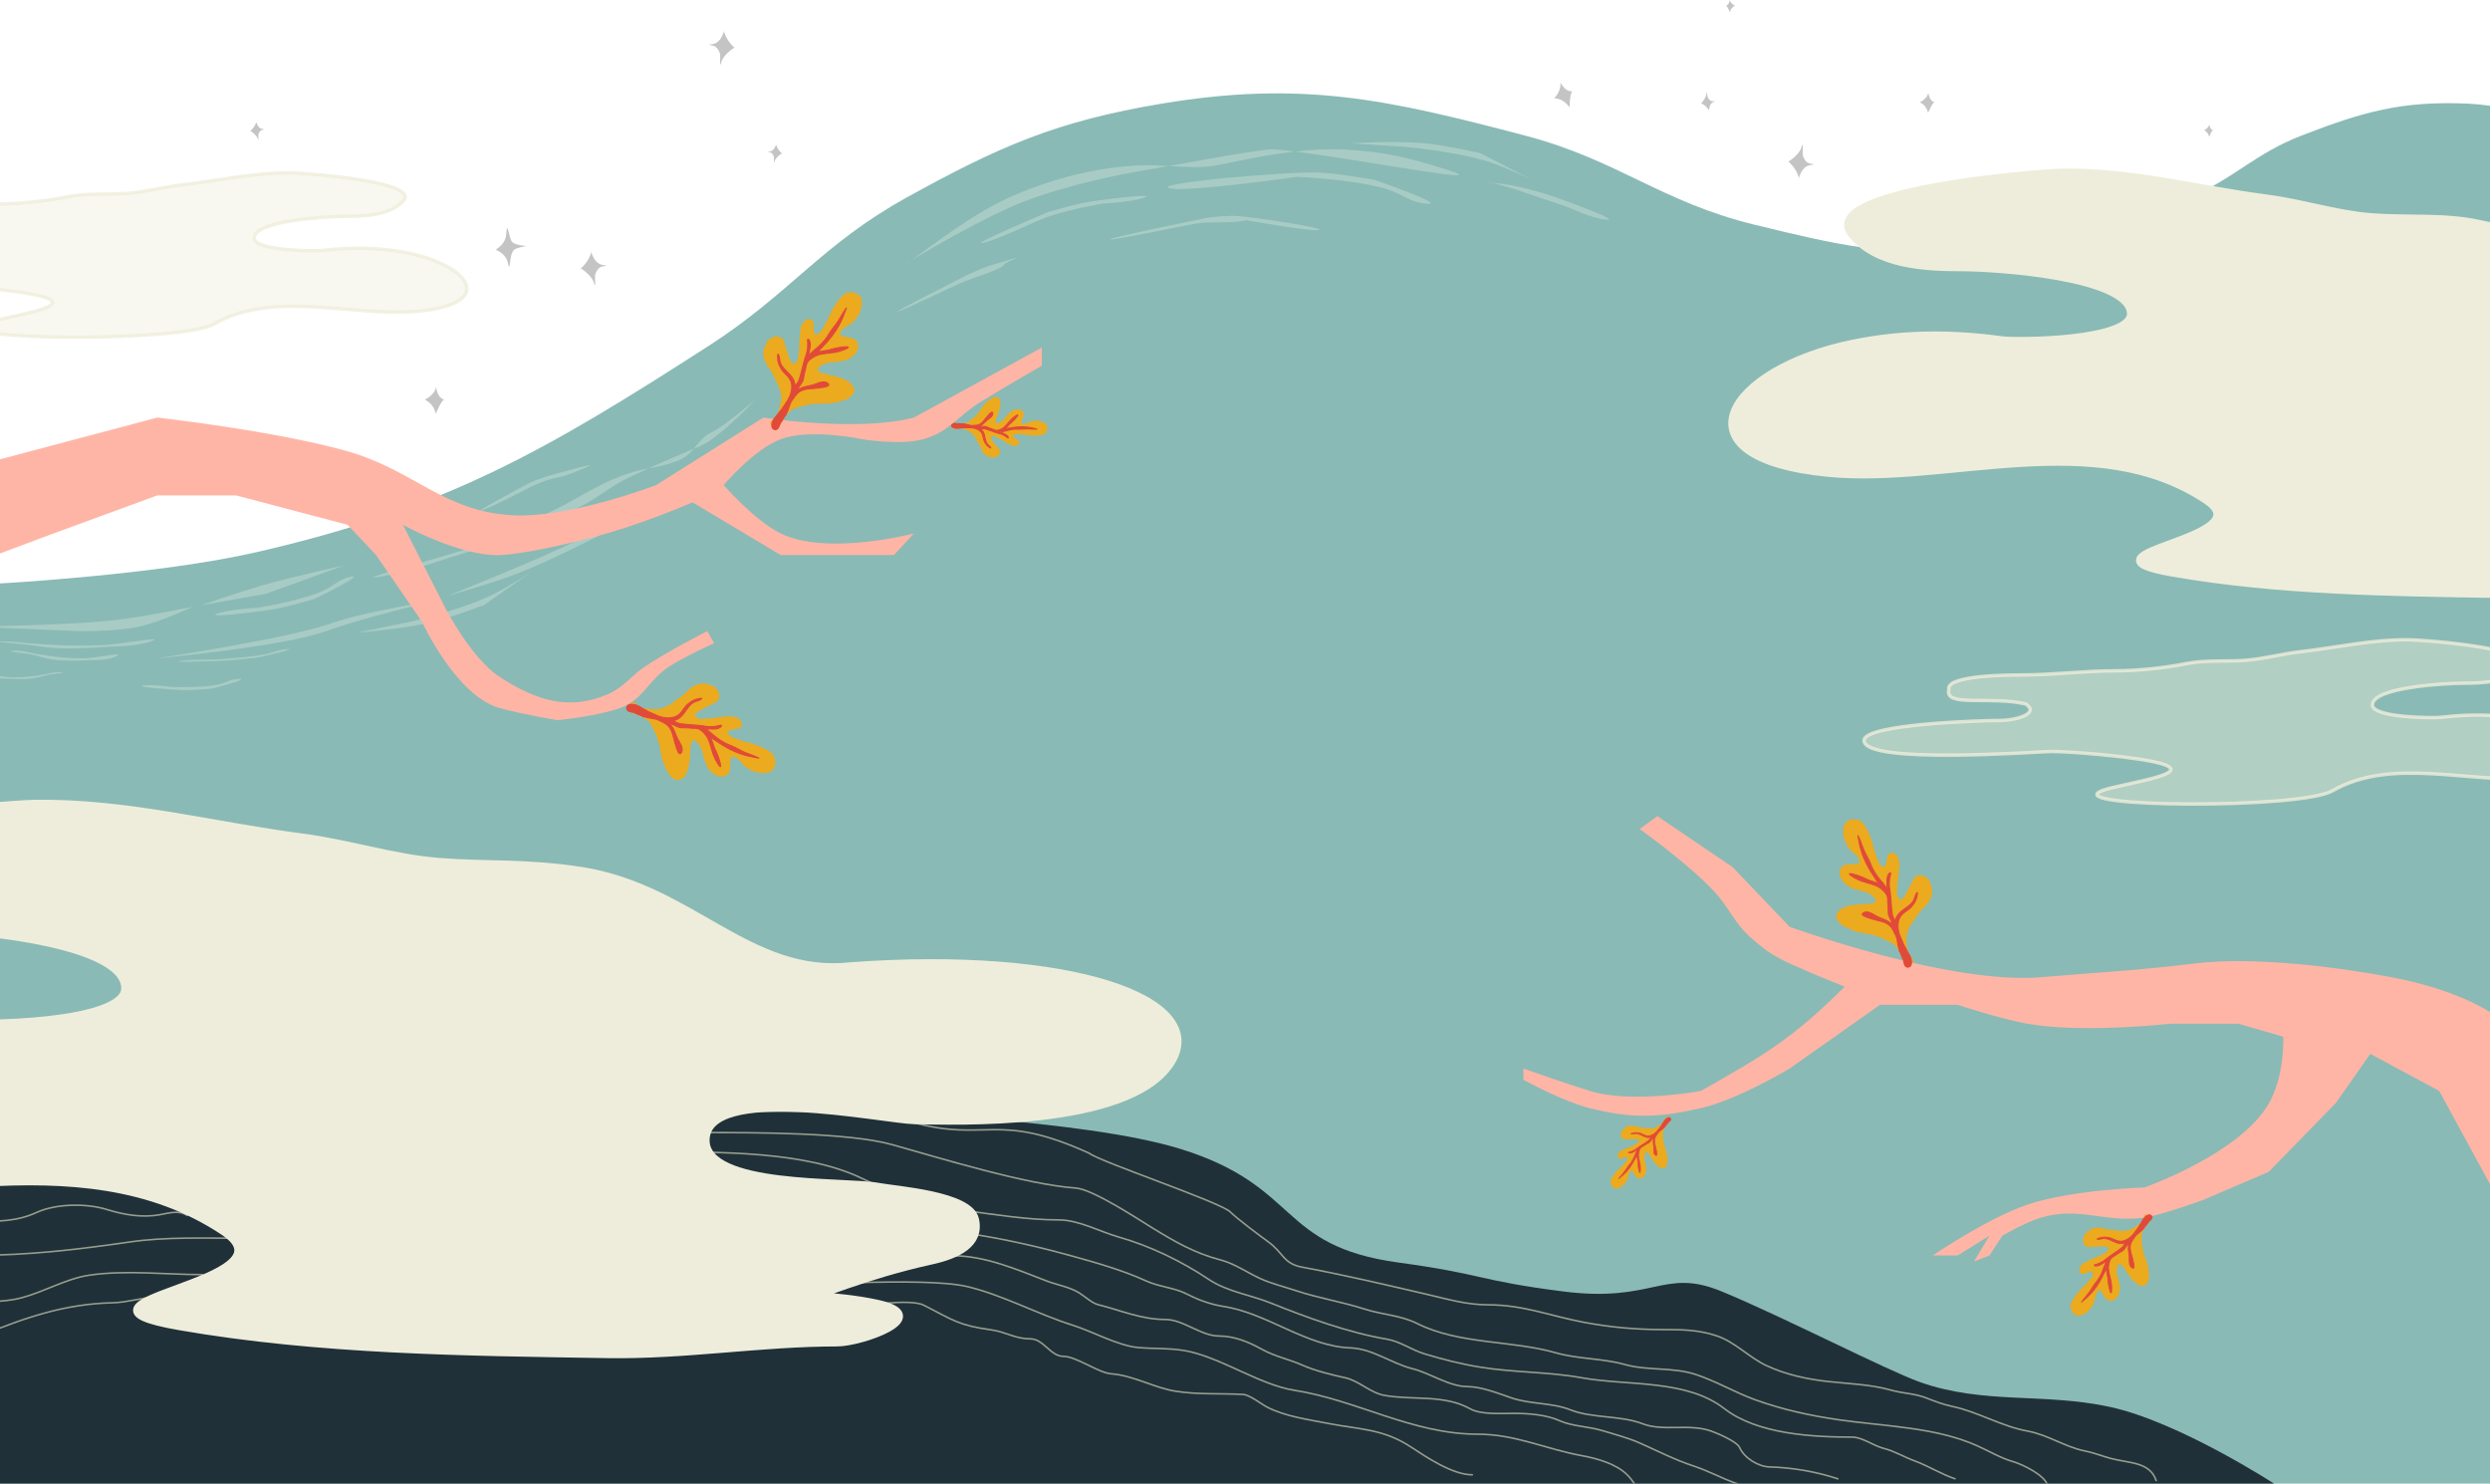 <svg width="1440" height="858" viewBox="0 0 1440 858" fill="none" xmlns="http://www.w3.org/2000/svg">
<path d="M292.81 135.012C292.643 139.367 290.036 142.219 286.717 144.372C289.577 145.677 292.009 147.65 293.255 150.488C294.037 152.27 294.142 156.238 294.812 152.89C295.35 150.199 295.217 145.096 298.414 143.818C300.35 143.043 304.462 142.217 304.462 142.217C304.462 142.217 297.122 142.014 295.701 139.281C294.574 137.114 293.116 127.064 292.81 135.012Z" fill="#C4C4C4"/>
<path d="M335.864 155.239C338.577 152.947 340.636 149.827 341.818 146.397C341.907 146.139 341.975 145.911 342.025 145.714C341.842 144.417 342.394 144.269 342.025 145.714C342.081 146.107 342.204 146.605 342.441 147.197C343.991 151.072 346.122 153.423 350.446 153.423C351.349 153.423 348.596 154.159 348.044 154.224C346.236 154.437 344.541 157.277 344.22 158.849C343.851 160.653 344.8 168.358 343.419 163.385C342.744 160.954 339.362 157.274 335.864 155.239Z" fill="#C4C4C4"/>
<path d="M424.762 27.554C422.049 25.262 419.99 22.142 418.808 18.712C418.719 18.453 418.651 18.226 418.601 18.029C418.784 16.732 418.232 16.584 418.601 18.029C418.545 18.422 418.422 18.92 418.185 19.512C416.635 23.387 414.504 25.738 410.18 25.738C409.277 25.738 412.03 26.474 412.582 26.539C414.39 26.752 416.085 29.592 416.406 31.164C416.775 32.968 415.826 40.673 417.207 35.7C417.882 33.269 421.264 29.589 424.762 27.554Z" fill="#C4C4C4"/>
<path d="M452.203 88.706C450.696 87.466 449.552 85.78 448.894 83.925C448.845 83.786 448.807 83.663 448.779 83.556C448.881 82.855 448.575 82.775 448.779 83.556C448.748 83.769 448.68 84.038 448.548 84.358C447.687 86.453 446.503 87.724 444.1 87.724C443.598 87.724 445.128 88.122 445.435 88.157C446.44 88.272 447.381 89.808 447.56 90.657C447.765 91.632 447.237 95.798 448.005 93.11C448.38 91.795 450.259 89.806 452.203 88.706Z" fill="#C4C4C4"/>
<path d="M144.797 75.706C146.304 74.466 147.448 72.78 148.106 70.925C148.155 70.786 148.193 70.663 148.221 70.556C148.119 69.855 148.425 69.775 148.221 70.556C148.252 70.769 148.32 71.038 148.452 71.358C149.313 73.453 150.497 74.724 152.9 74.724C153.402 74.724 151.872 75.122 151.565 75.157C150.56 75.272 149.619 76.808 149.44 77.657C149.235 78.632 149.763 82.798 148.995 80.11C148.62 78.795 146.741 76.806 144.797 75.706Z" fill="#C4C4C4"/>
<path d="M1034.24 93.446C1036.95 95.739 1039.01 98.858 1040.19 102.288C1040.28 102.547 1040.35 102.774 1040.4 102.972C1040.22 104.268 1040.77 104.416 1040.4 102.972C1040.45 102.578 1040.58 102.08 1040.81 101.488C1042.36 97.613 1044.5 95.262 1048.82 95.262C1049.72 95.262 1046.97 94.526 1046.42 94.461C1044.61 94.248 1042.92 91.408 1042.59 89.836C1042.22 88.032 1043.17 80.327 1041.79 85.3C1041.12 87.731 1037.74 91.411 1034.24 93.446Z" fill="#C4C4C4"/>
<path d="M983.8 59.727C985.569 60.55 987.099 61.896 988.2 63.527C988.283 63.649 988.35 63.759 988.404 63.855C988.481 64.559 988.798 64.56 988.404 63.855C988.381 63.642 988.379 63.364 988.427 63.021C988.736 60.777 989.564 59.25 991.89 58.648C992.376 58.523 990.795 58.521 990.49 58.563C989.488 58.704 988.192 57.453 987.806 56.675C987.363 55.782 986.831 51.617 986.761 54.412C986.727 55.779 985.406 58.175 983.8 59.727Z" fill="#C4C4C4"/>
<path d="M898.807 56.712C900.262 55.432 901.307 53.7 902.064 51.401C903.2 47.956 901.248 46.356 903.545 49.516C904.938 51.433 906.34 52.553 908.683 52.836C908.906 52.863 909.086 52.873 909.229 52.873C909.64 52.513 910.045 52.87 909.229 52.873C909.196 52.901 909.163 52.934 909.131 52.973C907.803 54.551 907.758 62.276 907.648 62.117C905.052 58.353 902.276 57.235 898.807 56.712Z" fill="#C4C4C4"/>
<path d="M1110.27 59.068C1111.64 58.558 1112.84 57.619 1113.99 56.205C1115.71 54.085 1114.77 52.434 1115.54 55.276C1116 56.999 1116.69 58.163 1118.26 58.992C1118.41 59.071 1118.54 59.126 1118.64 59.164C1119.02 59.021 1119.21 59.382 1118.64 59.164C1118.61 59.175 1118.57 59.19 1118.54 59.208C1117.18 59.963 1115.08 65.387 1115.04 65.246C1114.23 61.9 1112.57 60.368 1110.27 59.068Z" fill="#C4C4C4"/>
<path d="M1274.63 75.265C1275.47 74.951 1276.21 74.374 1276.92 73.503C1277.98 72.199 1277.4 71.183 1277.87 72.932C1278.16 73.992 1278.58 74.709 1279.55 75.218C1279.64 75.267 1279.71 75.301 1279.78 75.325C1280.01 75.237 1280.13 75.458 1279.78 75.325C1279.76 75.332 1279.74 75.341 1279.72 75.352C1278.88 75.816 1277.59 79.154 1277.56 79.067C1277.06 77.008 1276.04 76.065 1274.63 75.265Z" fill="#C4C4C4"/>
<path d="M1003.37 3.265C1002.53 2.952 1001.79 2.374 1001.08 1.503C1000.02 0.199 1000.6 -0.817 1000.13 0.932C999.845 1.992 999.422 2.709 998.454 3.218C998.362 3.267 998.286 3.301 998.224 3.325C997.986 3.237 997.87 3.458 998.224 3.325C998.243 3.332 998.262 3.34 998.283 3.352C999.119 3.816 1000.41 7.154 1000.44 7.067C1000.94 5.008 1001.96 4.065 1003.37 3.265Z" fill="#C4C4C4"/>
<path d="M245.668 231.044C247.485 230.367 249.078 229.121 250.605 227.243C252.894 224.429 251.641 222.238 252.66 226.01C253.278 228.297 254.189 229.843 256.277 230.942C256.477 231.047 256.641 231.121 256.774 231.172C257.287 230.982 257.538 231.46 256.774 231.172C256.733 231.187 256.691 231.206 256.647 231.23C254.844 232.232 252.048 239.433 252.003 239.246C250.919 234.803 248.724 232.769 245.668 231.044Z" fill="#C4C4C4"/>
<path d="M148 319.413C91.249 332.424 0 337.413 0 337.413V868.413H1505V78.413C1505 78.413 1458.28 61.243 1427 59.913C1388.85 58.291 1366.6 64.615 1331 78.413C1303.94 88.9 1292.62 102.861 1266 114.413C1219.17 134.738 1189.98 142.658 1139 145.413C1090.08 148.058 1062.1 141.538 1014.5 129.913C960.57 116.741 935.693 92.523 882 78.413C802.376 57.489 753.213 46.411 672 59.913C611.242 70.014 577.886 84.583 524 114.413C475.313 141.365 456.784 169.777 410 199.913C315.459 260.813 257.614 294.283 148 319.413Z" fill="#8ABAB5"/>
<path d="M318.458 295.969C333.62 288.782 346.688 279.288 363.533 273.766C367.675 272.408 371.443 271.601 375.05 270.892C383.778 266.946 391.22 263.787 401.225 259.527C404.087 256.126 406.425 252.471 411.379 250.091C419.165 246.351 436.594 231.366 436.594 231.366C436.594 231.366 416.193 253.145 405.159 257.851C403.802 258.43 402.493 258.987 401.225 259.527C399.32 261.791 397.183 263.941 393.887 265.528C387.324 268.687 381.439 269.636 375.05 270.892C371.578 272.462 367.903 274.156 363.781 276.094C353.139 281.099 343.428 289.802 332.404 294.483C319.075 300.143 276.482 321.414 284.557 313.018C290.111 307.244 309.633 300.151 318.458 295.969Z" fill="#A8CCC5"/>
<path d="M587.5 112.5C614.156 101.397 637.796 96.541 659.5 95.665C664.983 95.444 670.522 95.716 676.022 96.023C694.552 92.745 715.294 88.754 733.001 86.5C735.492 86.183 741.288 86.666 748.993 87.624C758.226 86.592 767.849 86.04 777.001 86.5C800.64 87.689 813.908 90.99 836.5 98.05C868.685 108.108 786.374 92.272 748.993 87.624C728.975 89.86 710.793 94.351 703.232 95.665C694.576 97.17 685.354 96.545 676.022 96.023C671.96 96.742 668.004 97.426 664.21 98.051C649.991 100.39 618.533 106.318 591 117C571.454 124.583 539.82 142.831 527.388 150.287C526.05 151.217 524.912 151.967 524 152.5C520.4 154.601 522.261 153.362 527.388 150.287C538.486 142.578 563.356 122.556 587.5 112.5Z" fill="#A8CCC5"/>
<path d="M34.29 373.128C43.786 373.454 49.16 373.454 58.656 373.128C69.81 372.745 97.472 367.32 87 371C78.685 373.922 64.623 373.926 64.623 373.926C64.623 373.926 43.912 375.656 30.809 374.725C23.897 374.233 20.241 373.327 13.404 372.596C6.642 371.874 -4 371 -4 371H5.945C5.945 371 23.135 372.745 34.29 373.128Z" fill="#A8CCC5"/>
<path d="M32.213 379.857C38.447 380.525 41.985 380.719 48.254 380.736C55.619 380.756 73.631 376.408 67.031 379.634C61.754 382.213 52.139 381.748 52.139 381.748C52.139 381.748 38.409 382.728 29.834 381.325C25.311 380.585 22.953 379.548 18.492 378.572C14.079 377.607 2.63 376.896 7.121 376.35C9.663 376.042 13.669 376.709 13.669 376.709C13.669 376.709 24.89 379.072 32.213 379.857Z" fill="#A8CCC5"/>
<path d="M18.13 391.173C13.817 391.635 11.369 391.769 7.031 391.781C1.935 391.795 -10.527 388.786 -5.961 391.018C-2.309 392.803 4.343 392.481 4.343 392.481C4.343 392.481 13.843 393.159 19.776 392.188C22.906 391.676 24.537 390.959 27.623 390.284C30.677 389.616 38.599 389.124 35.491 388.746C33.732 388.533 30.961 388.995 30.961 388.995C30.961 388.995 23.197 390.629 18.13 391.173Z" fill="#A8CCC5"/>
<path d="M-17 362.34C-17 362.34 43.131 361.892 72.207 357.922C87.598 355.821 111.297 350.946 111.297 350.946L116.309 350.052C116.309 350.052 136.915 342.86 150.387 338.927C169.094 333.466 199 327 199 327L153.896 343.345L116.309 350.052L111.297 350.946C111.297 350.946 93.293 359.541 80.726 362.34C67.395 365.308 45.645 364.99 45.645 364.99L-17 362.34Z" fill="#A8CCC5"/>
<path d="M220.604 333.385C198.905 337.037 257.826 322.143 275.493 315.594C284.845 312.127 299.1 306.304 299.1 306.304L302.126 305.113C302.126 305.113 314.26 299.173 322.261 295.518C333.37 290.442 351.331 283 351.331 283L324.825 296.179L302.126 305.113L299.1 306.304C299.1 306.304 288.703 312.178 281.163 315.33C273.164 318.673 259.658 322.597 259.658 322.597C259.658 322.597 235.836 330.821 220.604 333.385Z" fill="#A8CCC5"/>
<path d="M422.859 269.28C422.859 269.28 347.595 307.074 310.193 323.358C290.394 331.978 259.47 344.38 259.47 344.38L252.967 347.076C252.967 347.076 210.089 353.87 192.197 360.303C167.353 369.237 90 380.866 90 380.866C90 380.866 165.3 373.757 189 364.866C208.15 357.682 252.967 347.076 252.967 347.076L259.47 344.38C259.47 344.38 284.276 337.554 300.733 331.09C318.19 324.233 345.285 310.308 345.285 310.308L422.859 269.28Z" fill="#A8CCC5"/>
<path d="M285 343.866C293.935 339.422 307 330.866 307 330.866L280 349.866C280 349.866 261.672 356.873 249.5 359.866C233.035 363.915 206.5 365.866 206.5 365.866L236 359.866C236 359.866 266.976 352.831 285 343.866Z" fill="#A8CCC5"/>
<path d="M861.79 93.835C871.255 96.999 885.379 103.663 885.379 103.663L856.008 88.585C856.008 88.585 836.886 84.183 824.417 82.905C807.55 81.175 781 82.916 781 82.916L811.047 84.774C811.047 84.774 842.699 87.452 861.79 93.835Z" fill="#A8CCC5"/>
<path d="M903 118.5C912.465 121.664 918.248 125.615 928.141 126.928C940.922 128.625 897.218 113.25 897.218 113.25C897.218 113.25 879.649 107.448 867.179 106.17C850.313 104.44 864.763 106.17 864.763 106.17L875.763 109.265C875.763 109.265 883.909 112.117 903 118.5Z" fill="#A8CCC5"/>
<path d="M801.037 109.066C810.633 111.805 815.098 116.963 825.04 117.833C837.884 118.958 795.026 104.079 795.026 104.079C795.026 104.079 775.728 100.534 763.214 99.812C746.287 98.835 660.75 106.435 677.5 109.066C689.114 110.89 749.94 102.275 749.94 102.275C749.94 102.275 781.68 103.54 801.037 109.066Z" fill="#A8CCC5"/>
<path d="M185.982 342.097C192.773 339.256 195.597 335.082 202.807 333.578C212.128 331.633 182.002 346.29 182.002 346.29C182.002 346.29 168.181 350.554 159.087 352.156C146.785 354.322 115.17 357.794 127.193 354.423C135.531 352.085 149.17 351.471 149.17 351.471C149.17 351.471 172.284 347.827 185.982 342.097Z" fill="#A8CCC5"/>
<path d="M601.628 127.034C594.837 129.874 575.71 138.996 568.5 140.5C559.179 142.445 605.608 122.84 605.608 122.84C605.608 122.84 619.429 118.576 628.524 116.975C640.825 114.809 672.44 111.336 660.417 114.707C652.079 117.045 638.44 117.659 638.44 117.659C638.44 117.659 615.326 121.303 601.628 127.034Z" fill="#A8CCC5"/>
<path d="M556.361 163.29C551.537 165.325 524.202 178.574 519.55 180.143C513.536 182.172 559 159.253 559 159.253C559 159.253 567.946 154.943 573.808 153.243C581.737 150.943 592.776 147.07 585 150.5C579.608 152.879 580.149 153.68 580.149 153.68C577.631 156.2 561.916 160.947 556.361 163.29Z" fill="#A8CCC5"/>
<path d="M694.822 128.849C689.601 129.242 647.41 138.494 642.5 138.5C636.153 138.509 698.609 125.862 698.609 125.862C698.609 125.862 708.462 124.625 714.56 124.879C722.809 125.223 770.464 132.328 762 133.104C756.131 133.642 720.432 127.313 720.432 127.313C717.243 128.9 700.834 128.396 694.822 128.849Z" fill="#A8CCC5"/>
<path d="M152.555 378.527C157.992 377.518 160.173 375.84 165.986 375.404C173.502 374.84 149.438 380.181 149.438 380.181C149.438 380.181 138.33 381.597 130.989 382.023C121.059 382.599 95.481 383.2 105.152 382.11C111.859 381.354 122.918 381.466 122.918 381.466C122.918 381.466 141.588 380.563 152.555 378.527Z" fill="#A8CCC5"/>
<path d="M125.743 396.019C130.736 395.053 133.175 392.695 138.293 392.658C144.909 392.611 122.511 398.238 122.511 398.238C122.511 398.238 112.533 399.21 106.113 399.063C97.429 398.864 75.365 396.982 84.004 396.357C89.995 395.923 99.406 397.313 99.406 397.313C99.406 397.313 115.672 397.966 125.743 396.019Z" fill="#A8CCC5"/>
<path d="M322.9 276.053C327.601 275.286 336.908 271.241 340.669 269.487C345.531 267.219 318.088 274.931 318.088 274.931C318.088 274.931 309.755 277.436 305.252 279.832C299.161 283.074 272.196 297.376 279.169 294.987C284.005 293.33 302.319 283.957 302.319 283.957C302.319 283.957 313.417 277.6 322.9 276.053Z" fill="#A8CCC5"/>
<path d="M1588.62 301.922C1566.69 306.768 1550.73 312.822 1536.31 317.885C1545.99 318.352 1555.63 319.322 1564.89 321.336C1590.37 326.874 1557.41 338.161 1547.2 338.161C1513.06 338.161 1480 343.896 1445.39 343.338C1382.69 342.326 1318.26 341.722 1256.43 330.971C1194.18 320.144 1310.55 312.021 1275.99 288.98C1211.76 246.16 1126.6 279.868 1057.7 273.306C966.402 264.611 999.089 213.771 1071.5 198.959C1100.44 193.04 1128.22 192.953 1157.5 196.946C1166.43 198.164 1232.56 197.719 1232.56 181.559C1232.56 159.229 1152.89 154.38 1134.78 154.38C1113.8 154.38 1085.05 153.124 1070.93 134.967C1051.93 110.541 1178.41 100.215 1192.3 100.023C1233.18 99.455 1270.77 109.78 1310.79 114.978C1330.81 117.578 1351.05 124.164 1371.05 125.763C1391.56 127.404 1414.11 125.229 1434.18 129.79C1458.25 135.262 1486.87 138.85 1511.54 138.85C1545.6 138.85 1578.93 144.026 1612.92 144.026C1624.65 144.026 1695.74 144.097 1691.87 162.146C1697.03 184.827 1648.65 169.993 1608.47 180.265C1593.04 192.228 1618.45 201.288 1638.95 200.973C1653.03 200.973 1690.72 203.333 1690.72 224.269C1690.72 254.634 1597.88 240.065 1581.43 239.799C1567.92 239.582 1488.82 222.667 1488.82 248.859C1488.82 270.399 1550.33 266.816 1565.18 269.567C1573.62 271.129 1605.41 273.243 1607.89 283.803C1610.4 294.459 1600.28 299.346 1588.62 301.922Z" fill="#EEEDDB"/>
<path d="M1455.59 324.6C1514.02 336.552 1529.87 314.901 1588.62 301.922C1600.28 299.346 1610.4 294.459 1607.89 283.803C1605.41 273.243 1573.62 271.129 1565.18 269.567C1550.33 266.816 1488.82 270.399 1488.82 248.859C1488.82 222.667 1567.92 239.582 1581.43 239.799C1597.88 240.065 1690.72 254.634 1690.72 224.269C1690.72 203.333 1653.03 200.973 1638.95 200.973C1618.45 201.288 1593.04 192.228 1608.47 180.265C1648.65 169.993 1697.03 184.827 1691.87 162.146C1695.74 144.097 1624.65 144.026 1612.92 144.026C1578.93 144.026 1545.6 138.85 1511.54 138.85C1486.87 138.85 1458.25 135.262 1434.18 129.79C1414.11 125.229 1391.56 127.404 1371.05 125.763C1351.05 124.164 1330.81 117.578 1310.79 114.978C1270.77 109.78 1233.18 99.455 1192.3 100.023C1178.41 100.215 1051.93 110.541 1070.93 134.967C1085.05 153.124 1113.8 154.38 1134.78 154.38C1152.89 154.38 1232.56 159.229 1232.56 181.559C1232.56 197.719 1166.43 198.164 1157.5 196.946C1128.22 192.953 1100.44 193.04 1071.5 198.959C999.089 213.771 966.402 264.611 1057.7 273.306C1126.6 279.868 1211.76 246.16 1275.99 288.98C1310.55 312.021 1194.18 320.144 1256.43 330.971C1318.26 341.722 1382.69 342.326 1445.39 343.338C1480 343.896 1513.06 338.161 1547.2 338.161C1557.41 338.161 1590.37 326.874 1564.89 321.336C1546.62 317.363 1526.88 317.453 1508.23 317.453" stroke="#EEEDDB" stroke-width="5" stroke-linecap="round" stroke-linejoin="round"/>
<path d="M1185.96 434.618C1193.17 434.517 1216.23 436.069 1235.36 438.806C1286.01 446.055 1226.3 452.833 1215.38 457.348C1191.81 467.09 1330.43 468 1348.87 457.351C1383.12 437.558 1428.54 453.139 1465.29 450.105C1513.99 446.086 1496.55 422.587 1457.93 415.741C1442.5 413.005 1427.68 412.965 1412.07 414.81C1407.3 415.373 1372.03 415.168 1372.03 407.698C1372.03 397.377 1414.52 395.136 1424.18 395.136C1435.37 395.136 1450.71 394.555 1458.24 386.162C1468.37 374.872 1400.91 370.1 1393.51 370.01C1371.7 369.748 1351.65 374.521 1330.31 376.923C1319.63 378.125 1308.84 381.169 1298.17 381.908C1287.23 382.667 1275.2 381.661 1264.5 383.769C1251.66 386.299 1236.39 387.957 1223.24 387.957C1205.07 387.957 1187.3 390.35 1169.17 390.35C1162.91 390.35 1125 390.382 1127.06 398.725C1124.31 409.209 1150.11 402.352 1171.54 407.1C1179.77 412.63 1166.22 416.818 1155.29 416.672C1147.78 416.672 1078 418.558 1078 428.235C1078 442.27 1177.19 434.741 1185.96 434.618Z" fill="#EEEDDB" fill-opacity="0.4" stroke="#EEEDDB" stroke-opacity="0.8" stroke-width="2" stroke-linecap="round" stroke-linejoin="round"/>
<path d="M-39.036 164.618C-31.831 164.517 -8.766 166.069 10.357 168.806C61.005 176.055 1.298 182.833 -9.623 187.348C-33.19 197.09 105.435 198 123.868 187.351C158.125 167.558 203.543 183.139 240.293 180.105C288.986 176.086 271.553 152.587 232.931 145.741C217.497 143.005 202.682 142.965 187.066 144.81C182.304 145.373 147.03 145.168 147.03 137.698C147.03 127.377 189.522 125.136 199.184 125.136C210.372 125.136 225.705 124.555 233.237 116.162C243.37 104.872 175.91 100.1 168.505 100.01C146.702 99.748 126.654 104.521 105.307 106.923C94.629 108.125 83.835 111.169 73.171 111.908C62.231 112.667 50.205 111.661 39.501 113.769C26.659 116.299 11.395 117.957 -1.762 117.957C-19.928 117.957 -37.702 120.35 -55.833 120.35C-62.09 120.35 -100.002 120.382 -97.939 128.725C-100.692 139.209 -74.89 132.352 -53.455 137.1C-45.228 142.63 -58.78 146.818 -69.715 146.672C-77.223 146.672 -147 148.558 -147 158.235C-147 172.27 -47.81 164.741 -39.036 164.618Z" fill="#EEEDDB" fill-opacity="0.4" stroke="#EEEDDB" stroke-opacity="0.8" stroke-width="2" stroke-linecap="round" stroke-linejoin="round"/>
<path d="M174.689 624.023H-11.203V858.59H1316C1316 858.59 1260.49 822.364 1220.04 813.624C1181.82 805.365 1147.02 812.362 1110.17 799.253C1091.16 792.485 1030.46 761.218 995.673 746.869C961.94 732.956 956.661 753.624 903.886 746.869C854.152 740.504 858.533 736.956 808.854 730.181C738.391 720.572 752.558 685.985 682.299 664.354C626.461 647.163 502.897 643.03 502.897 643.03H373.097L174.689 624.023Z" fill="#203039"/>
<path d="M379.587 666.208C414.716 666.208 465.856 665.658 498.3 681.416C516.615 690.312 536.448 697.346 556.809 699.964C575.098 702.315 593.825 705.509 612.26 705.509C623.955 705.509 635.77 712.226 647.059 715.451C665.332 720.672 683.279 729.4 699.068 739.926C709.86 747.12 723.33 748.886 735.206 753.693C755.586 761.942 780.32 770.852 801.842 774.439C809.658 775.742 816.324 780.687 823.736 782.948C834.35 786.186 845.239 788.933 856.145 790.692C875.509 793.815 895.564 793.322 914.751 796.81C941.1 801.601 975.174 797.513 997.257 814.688C1016.23 829.442 1048.39 831.132 1071.25 831.132C1076.95 831.132 1083.53 836.186 1089.32 837.633C1095.64 839.213 1101.14 842.662 1107.3 844.899C1115.13 847.749 1122.49 852.515 1130.62 855.224" stroke="#969D8D" stroke-width="0.927" stroke-linecap="round" stroke-linejoin="round"/>
<path d="M377.733 681.969C411.714 681.969 491.693 687.545 522.51 702.953C535.385 709.391 553.003 712.147 567.252 714.522C585.218 717.516 603.078 721.701 620.6 726.568C634.848 730.525 649.315 734.657 662.856 740.813C670.631 744.347 678.98 744.557 686.757 748.557C693.241 751.891 700.36 754.437 707.504 755.536C733.062 759.468 755.097 778.572 781.023 779.532C793.824 780.006 804.706 788.536 816.874 791.578C827.052 794.123 838.16 801.904 848.615 801.904C856.509 801.904 866.473 805.817 873.95 808.405C884.829 812.171 897.663 811.159 907.985 815.288C920.736 820.388 936.977 818.423 949.955 823.414C962.064 828.072 976.955 823.038 989.822 827.717C993.378 829.01 1004.52 833.685 1006.07 837.181C1008.77 843.236 1016.82 848.187 1023.28 848.367C1036.45 848.733 1050.38 851.089 1062.86 855.251" stroke="#969D8D" stroke-width="0.927" stroke-linecap="round" stroke-linejoin="round"/>
<path d="M513.273 726.258C525.925 726.258 538.576 726.258 551.228 726.258C569.523 726.258 587.421 733.922 605.024 740.723C611.106 743.073 618.358 744.209 623.954 747.607C627.007 749.461 631.509 753.63 634.949 754.49C648.317 757.832 659.887 763.095 673.955 763.095C684.376 763.095 694.502 772.649 704.922 772.649C713.822 772.649 722.269 776.167 729.875 780.393C737.237 784.483 745.596 786.137 753.107 789.475C760.674 792.838 770.111 795.07 778.06 796.837C785.941 798.588 792.47 805.506 800.527 806.971C817.054 809.976 834.898 806.234 850.336 814.81C856.493 818.231 868.327 817.392 875.289 817.392C883.932 817.392 894.25 818.145 902.058 821.694C908.983 824.841 918.961 825.004 926.533 827.334C933.886 829.597 941.363 831.461 948.426 834.6C958.753 839.19 969 844.488 979.88 847.985C990.534 851.409 1005.1 860.413 1016.4 860.413" stroke="#969D8D" stroke-width="0.927" stroke-linecap="round" stroke-linejoin="round"/>
<path d="M429.189 744.088C455.275 744.088 534.072 738.042 559.464 744.088C579.845 748.941 600.44 760.17 620.18 766.339C631.384 769.841 646.543 778.284 658.193 779.319C667.237 780.123 675.817 779.548 684.771 781.04C705.074 784.424 728.317 800.881 748.326 804.007C784.962 809.732 816.636 829.438 854.638 829.438C876.315 829.438 893.931 838.059 914.869 841.866C923.363 843.411 934.251 846.45 940.682 852.574C944.615 856.32 947.147 861.525 951.007 865.385C953.672 868.05 956.688 868.853 957.89 872.459" stroke="#969D8D" stroke-width="0.927" stroke-linecap="round" stroke-linejoin="round"/>
<path d="M429.189 754.921C442.036 754.921 475.485 753.493 488.332 754.921C498.216 756.019 525.803 750.496 534.42 754.921C551.415 763.648 554.557 766.527 573.36 769.121C581.926 770.302 586.89 774.283 595.827 774.283C603.571 774.283 607.337 784.419 615.081 784.419C622.244 784.419 635.39 793.971 642.542 794.501C655.684 795.474 667.334 802.654 680.21 804.635C693.266 806.644 705.774 805.72 718.929 806.451C722.59 806.655 729.25 811.904 732.696 813.717C743.04 819.161 756.809 821 768.452 823.278C785.968 826.705 799.829 826.276 815.681 836.662C824.958 842.741 839.95 852.915 851.436 852.915" stroke="#969D8D" stroke-width="0.927" stroke-linecap="round" stroke-linejoin="round"/>
<path d="M-14 706.357C-1.3 706.357 9.517 706.528 21.182 701.195C32.408 696.063 49.911 695.824 61.718 699.474C71.617 702.534 81.876 704.348 92.312 702.533C97.734 701.59 103.326 699.679 108.182 702.916" stroke="#969D8D" stroke-width="0.927" stroke-linecap="round" stroke-linejoin="round"/>
<path d="M-24 752.636C-11.76 752.636 0.585 753.674 12.521 750.533C25.493 747.119 38.205 739.52 51.336 737.531C72.487 734.326 95.692 737.149 117.111 737.149" stroke="#969D8D" stroke-width="0.927" stroke-linecap="round" stroke-linejoin="round"/>
<path d="M-14 726C16.783 726 45.264 722.593 75.27 718.241C96.022 715.23 118.805 716.124 140 716.124" stroke="#969D8D" stroke-width="0.927" stroke-linecap="round" stroke-linejoin="round"/>
<path d="M-11 772.372C14.775 761.952 37.492 754.056 65.101 753.442C74.124 753.241 83.585 750 92.252 750" stroke="#969D8D" stroke-width="0.927" stroke-linecap="round" stroke-linejoin="round"/>
<path d="M409 655C435.389 655 490.832 654.921 516 662C543.263 669.668 593.633 685.132 622.035 687.069C632.049 687.752 658.449 705.27 666.632 710.271C679.525 718.15 690.755 724.697 705.921 728.688C714.155 730.855 721.055 735.864 728.723 739.387C735.124 742.328 742.718 744.169 749.42 746.403C762.455 750.748 776.079 752.873 789.236 757.102C799.514 760.406 809.928 760.608 819.58 765.434C843.968 777.628 873.999 775.006 899.738 782.36C912.6 786.035 926.601 785.515 939.553 789.113C953.315 792.936 967.338 790.452 980.948 794.989C992.677 798.898 1003.49 805.408 1015.33 809.635C1031.3 815.341 1046.58 818.653 1063.56 821.123C1089.51 824.898 1118.94 825.252 1143.19 836.032C1149.65 838.902 1157.1 843.264 1163.71 845.153C1170.08 846.971 1183.05 853.425 1184.24 859.36" stroke="#969D8D" stroke-width="0.927" stroke-linecap="round" stroke-linejoin="round"/>
<path d="M527.5 649C571 661 576.226 642.496 630 667C636.271 671.941 705.851 695.259 711.504 700.911C715.412 704.82 728.84 714.848 733.292 718.063C742.455 724.681 742.009 730.784 753.064 732.832C777.117 737.286 801.44 743.035 825.278 748.579C837.427 751.404 848.085 754.623 860.748 754.623C880.932 754.623 896.21 760.961 915.544 764.644C931.027 767.593 945.901 768.938 961.831 768.938C973.036 768.938 982.217 769.027 992.927 772.597C1003.27 776.043 1011.65 785.151 1021.56 789.775C1032.76 795.002 1045.2 797.679 1057.43 799.001C1069.65 800.322 1081.96 800.665 1093.85 804.011C1100.45 805.867 1107.3 805.898 1113.73 808.385C1118.77 810.332 1123.47 812.201 1128.77 813.316C1144.06 816.536 1157.24 824.856 1172.51 827.632C1184.25 829.768 1194.23 836.827 1205.51 839.084C1211.11 840.204 1215.28 842.013 1220.7 843.458C1231.4 846.312 1243.31 845.344 1246.95 856.263" stroke="#969D8D" stroke-width="0.927" stroke-linecap="round" stroke-linejoin="round"/>
<path d="M538.428 728.836C509.735 735.167 488.864 743.078 469.995 749.694C482.66 750.304 495.269 751.571 507.387 754.202C540.713 761.438 497.602 776.186 484.247 776.186C439.578 776.186 396.326 783.679 351.054 782.95C269.022 781.629 184.733 780.839 103.856 766.791C22.419 752.645 174.655 742.031 129.442 711.925C45.414 655.975 -65.992 700.019 -156.134 691.445C-275.571 680.083 -232.808 613.656 -138.074 594.302C-100.217 586.568 -63.878 586.455 -25.574 591.672C-13.894 593.262 72.627 592.682 72.627 571.567C72.627 542.39 -31.6 536.054 -55.298 536.054C-82.742 536.054 -120.351 534.413 -138.826 510.688C-163.679 478.773 1.789 465.281 19.952 465.029C73.432 464.288 122.607 477.779 174.968 484.571C201.16 487.968 227.635 496.573 253.793 498.663C280.627 500.807 304.453 498.913 336.38 503.924C400.068 513.921 433.265 565.5 492 559C618.21 549.72 701 578 676.5 615C652 652 550.541 648.011 529.021 647.665C511.349 647.38 407.868 625.279 407.868 659.502C407.868 687.646 488.333 682.965 507.763 686.559C518.803 688.601 560.386 691.363 563.637 705.161C566.917 719.085 553.685 725.469 538.428 728.836Z" fill="#EEEDDB"/>
<path d="M364.394 758.467C440.835 774.084 461.576 745.794 538.428 728.836C553.685 725.469 566.917 719.085 563.637 705.161C560.386 691.363 518.803 688.601 507.763 686.559C488.333 682.965 407.868 687.646 407.868 659.502C407.868 625.279 511.349 647.38 529.021 647.665C550.541 648.011 652 652 676.5 615C701 578 618.21 549.72 492 559C433.265 565.5 400.068 513.921 336.38 503.924C304.453 498.913 280.627 500.807 253.793 498.663C227.635 496.573 201.16 487.968 174.968 484.571C122.607 477.779 73.432 464.288 19.952 465.029C1.789 465.281 -163.679 478.773 -138.826 510.688C-120.351 534.413 -82.742 536.054 -55.298 536.054C-31.6 536.054 72.627 542.39 72.627 571.567C72.627 592.682 -13.894 593.262 -25.574 591.672C-63.878 586.455 -100.217 586.568 -138.074 594.302C-232.808 613.656 -275.571 680.083 -156.134 691.445C-65.992 700.019 45.414 655.975 129.442 711.925C174.655 742.031 22.419 752.645 103.856 766.791C184.733 780.839 269.022 781.629 351.054 782.95C396.326 783.679 439.578 776.186 484.247 776.186C497.602 776.186 540.713 761.438 507.387 754.202C483.478 749.011 457.656 749.129 433.265 749.129" stroke="#EEEDDB" stroke-width="5" stroke-linecap="round" stroke-linejoin="round"/>
<path d="M1383 565.146C1422.21 572.555 1441.02 586 1441.02 586V686.717L1410.63 630.914L1370.77 609.489L1350.84 637.889L1311.98 677.748L1274 694C1274 694 1249.53 702.858 1240.23 704.155C1217.01 707.392 1202.95 697.57 1180.44 704.155C1171.17 706.869 1158.02 714.618 1158.02 714.618L1150.55 726.077L1141.58 729.565L1150.55 714.618L1132.11 726.077H1117.66C1117.66 726.077 1149.47 704.496 1172.47 696.681C1197.79 688.075 1240.23 686.717 1240.23 686.717C1240.23 686.717 1294.96 667.574 1311.98 638.387C1321.47 622.108 1320.45 599.525 1320.45 599.525L1294.54 592.051H1255.18C1255.18 592.051 1204.27 597.718 1172.47 592.051C1156.39 589.186 1132.11 581.09 1132.11 581.09H1087.27L1034.96 617.96C1034.96 617.96 1005.04 635.997 983.637 640.879C959.166 646.461 943.709 646.992 919.364 640.879C903.555 636.908 881 624.437 881 624.437V617.96C881 617.96 902.989 625.785 919.364 630.914C943.317 638.416 983.637 630.914 983.637 630.914C1020.57 609.976 1035.83 601.298 1066.84 570.627C1066.84 570.627 1047.99 563.174 1034.96 557.174C1025.64 552.887 1020.76 549.461 1013.03 542.725C1002.7 533.723 1000.47 525.336 991.111 515.322C976.212 499.376 948.262 479.449 948.262 479.449L958.5 472L1002 501.5L1034.96 536C1034.96 536 1127.38 569.677 1180.44 565.146C1215.66 562.139 1234.41 561.453 1269.5 557.174C1302.53 553.146 1350.31 558.969 1383 565.146Z" fill="#FFB5A6"/>
<path d="M1103.41 550.652C1103.73 551.822 1104.42 552.448 1105.12 553.383C1105.16 553.431 1105.2 553.48 1105.24 553.532C1105.72 554.142 1106.71 555.083 1106.56 555.923C1106.34 557.089 1104.72 557.89 1103.74 558.182C1102.39 558.585 1101.4 558.018 1100.86 556.77C1100.6 556.155 1100.47 555.49 1100.29 554.848C1100.08 554.123 1099.73 553.44 1099.44 552.743C1099.02 551.702 1098.67 550.52 1097.99 549.613C1097.13 548.473 1096.47 547.212 1095.36 546.287C1093.85 545.024 1091.99 544.448 1090.29 543.523C1086.43 541.413 1082.31 540.435 1077.99 539.736C1076.18 539.443 1074.32 539.104 1072.59 538.478C1071.59 538.114 1070.64 537.643 1069.65 537.227C1066.74 535.992 1063.21 534.304 1062.13 531.109C1061.77 530.029 1061.71 529.099 1062.34 528.143C1063.15 526.913 1064.12 525.898 1065.44 525.228C1067.78 524.048 1070.59 523.529 1073.18 523.242C1075.89 522.942 1078.62 522.897 1081.34 522.674C1082.86 522.548 1085.44 522.151 1084.49 520.02C1083.72 518.317 1081.96 517.302 1080.35 516.565C1076.73 514.918 1072.63 514.846 1069.21 512.672C1067.21 511.4 1065.71 510.022 1064.64 507.865C1063.75 506.071 1063.58 503.974 1064.61 502.152C1066.57 498.688 1071.19 500.327 1074.28 499.501C1075.31 499.224 1075.54 498.973 1075.4 497.993C1075.12 496.061 1073.49 494.429 1072.06 493.279C1070.97 492.4 1069.87 491.486 1069.07 490.318C1068.33 489.216 1067.7 487.976 1067.18 486.753C1065.92 483.799 1065.56 480.575 1066.44 477.45C1067.33 474.282 1071.32 473.361 1074.14 474.068C1077.6 474.937 1079.17 478.484 1080.56 481.402C1081.75 483.906 1082.76 486.519 1083.35 489.234C1083.93 491.868 1084.79 494.317 1085.75 496.837C1086.26 498.196 1086.92 499.91 1088.15 500.794C1088.69 501.18 1089.69 501.37 1090.19 500.783C1090.79 500.08 1090.93 498.652 1091.1 497.786C1091.31 496.625 1091.41 495.145 1092.08 494.134C1092.82 492.997 1094.53 492.951 1095.61 493.574C1097.31 494.556 1098.25 496.625 1098.39 498.524C1098.79 503.898 1097.16 509.078 1097.13 514.42C1097.12 515.487 1096.85 516.555 1097.13 517.602C1097.33 518.347 1097.7 519.072 1098.19 519.669C1098.59 520.154 1099.43 520.054 1099.95 519.843C1100.56 519.598 1100.9 518.932 1101.23 518.395C1101.59 517.782 1102 517.199 1102.36 516.58C1103.87 513.963 1105.15 511.222 1106.55 508.549C1107.11 507.484 1108.18 506.215 1109.53 506.227C1110.76 506.238 1111.87 506.14 1112.98 506.764C1113.6 507.112 1114.07 507.569 1114.6 508.033C1115.25 508.599 1115.64 508.971 1115.99 509.787C1116.41 510.766 1116.62 511.825 1116.98 512.83C1117.66 514.728 1117.41 517.708 1116.54 519.516C1115.83 520.988 1114.94 522.479 1113.85 523.704C1113.15 524.505 1112.19 525.036 1111.53 525.894C1109.75 528.199 1108 530.51 1106.32 532.899C1104.82 535.03 1103.5 537.337 1102.88 539.877C1102.34 542.076 1102.57 544.405 1102.76 546.625C1102.87 547.981 1103.06 549.333 1103.41 550.652Z" fill="#ECAA1E"/>
<path d="M1098.09 548.434C1098.35 549.11 1098.56 549.782 1098.8 550.451C1099.06 550.913 1099.26 551.434 1099.49 551.89C1099.91 552.728 1100.21 553.547 1100.56 554.408C1101.15 555.85 1101.02 559.64 1103.51 559.331C1106.1 559.011 1105.59 555.361 1104.88 553.617C1104.22 551.988 1103.11 550.573 1102.41 548.958C1101.97 547.958 1101.26 547.151 1100.88 546.109C1100.21 544.298 1099.24 542.608 1098.59 540.783C1097.34 537.277 1096.98 532.472 1099.57 529.336C1101.21 527.342 1103.74 526.337 1105.43 524.395C1106.5 523.172 1107.37 521.906 1108.04 520.426C1108.54 519.317 1108.72 517.845 1108.94 516.638C1109.12 515.677 1108.49 516.356 1108.25 516.718C1107.58 517.741 1107.44 518.992 1106.95 520.1C1105.58 523.239 1102.33 524.803 1099.77 526.844C1098.21 528.085 1096.84 529.617 1096.31 531.577C1096.12 532.273 1096.1 532.903 1096.28 533.604C1096.34 533.829 1096.08 532.879 1096.02 532.761C1095.34 531.294 1094.55 530.053 1094.3 528.422C1093.62 523.99 1093.67 519.458 1092.99 515.005C1092.05 510.375 1092.95 507.291 1093.38 505.576C1093.68 504.34 1092.64 504.611 1092.05 505.744C1091.38 507.053 1091.2 508.212 1091.26 509.688C1091.28 510.498 1091.25 511.306 1091.29 512.117C1091.3 512.397 1091.26 513.997 1091.22 513.908C1090.81 513.1 1090.15 512.405 1089.63 511.664C1089.37 511.293 1089.1 510.948 1088.82 510.615C1087.84 509.456 1086.81 508.336 1085.93 507.096C1083.9 504.239 1082.81 502.352 1081.66 499.263C1080.76 496.862 1078.61 493.432 1077.66 491.053C1076.62 488.46 1075.81 485.772 1074.51 483.289C1074.31 482.895 1074.61 484.037 1074.69 484.474C1074.92 485.729 1075.41 488.066 1075.46 488.614C1077.35 496.658 1080.52 502.29 1084.9 508.7C1085.38 509.4 1085.98 510.156 1085.85 510.994C1085.83 511.119 1085.1 510.587 1085.02 510.544C1084.32 510.193 1083.55 509.947 1082.81 509.687C1081.74 509.311 1080.58 509.032 1079.58 508.488C1075.35 506.189 1064.38 502.981 1072.36 507.583C1073.86 508.454 1075.3 509.137 1076.97 509.698C1079.95 510.701 1083.22 511.336 1086.04 512.739C1087.83 513.628 1091.1 516.522 1091.47 518.499C1091.91 520.915 1091.49 521.18 1091.88 523.608C1092.14 525.264 1091.63 528.106 1092.35 529.627C1092.85 530.667 1093.17 531.772 1093.75 532.773C1093.87 532.987 1094.21 533.849 1093.93 534.055C1093.7 534.225 1091.8 532.738 1091.51 532.589C1089.55 531.57 1087.39 530.958 1085.43 529.941C1083.08 528.725 1080.01 526.229 1077.38 528.068C1075.85 529.135 1078.99 530.267 1079.69 530.509C1081.58 531.163 1083.49 531.746 1085.43 532.215C1087.06 532.607 1088.84 533.044 1090.38 533.739C1092.58 534.739 1094.05 536.257 1095.05 538.443C1095.82 540.132 1096.99 541.856 1097.14 543.747C1097.2 544.483 1097.44 545.163 1097.54 545.897C1097.66 546.816 1097.77 547.562 1098.09 548.434Z" fill="#E14938"/>
<path d="M1100.26 554.322C1100.04 553.513 1099.75 552.785 1099.41 552.018C1098.88 550.833 1098.55 549.638 1098.09 548.434C1097.77 547.562 1097.66 546.816 1097.54 545.897C1097.44 545.163 1097.2 544.483 1097.14 543.747C1096.99 541.856 1095.82 540.132 1095.05 538.443C1094.05 536.257 1092.58 534.739 1090.38 533.739C1088.84 533.044 1087.06 532.607 1085.43 532.215C1083.49 531.746 1081.58 531.163 1079.69 530.509C1078.99 530.267 1075.85 529.135 1077.38 528.068C1080.01 526.229 1083.08 528.725 1085.43 529.941C1087.39 530.958 1089.55 531.57 1091.51 532.589C1091.8 532.738 1093.7 534.225 1093.93 534.055C1094.21 533.849 1093.87 532.987 1093.75 532.773C1093.17 531.772 1092.85 530.667 1092.35 529.627C1091.63 528.106 1092.14 525.264 1091.88 523.608C1091.49 521.18 1091.91 520.915 1091.47 518.499C1091.1 516.522 1087.83 513.628 1086.04 512.739C1083.22 511.336 1079.95 510.701 1076.97 509.698C1075.3 509.137 1073.86 508.454 1072.36 507.583C1064.38 502.981 1075.35 506.189 1079.58 508.488C1080.58 509.032 1081.74 509.311 1082.81 509.687C1083.55 509.947 1084.32 510.193 1085.02 510.544C1085.1 510.587 1085.83 511.119 1085.85 510.994V510.994C1085.98 510.156 1085.38 509.4 1084.9 508.7C1080.52 502.29 1077.35 496.658 1075.46 488.614C1075.41 488.066 1074.92 485.729 1074.69 484.474C1074.61 484.037 1074.31 482.895 1074.51 483.289V483.289C1075.81 485.772 1076.62 488.46 1077.66 491.053C1078.61 493.432 1080.76 496.862 1081.66 499.263C1082.81 502.352 1083.9 504.239 1085.93 507.096C1086.81 508.336 1087.84 509.456 1088.82 510.615C1089.1 510.948 1089.37 511.293 1089.63 511.664C1090.15 512.405 1090.81 513.1 1091.22 513.908C1091.26 513.997 1091.3 512.397 1091.29 512.117C1091.25 511.306 1091.28 510.498 1091.26 509.688C1091.2 508.212 1091.38 507.053 1092.05 505.744V505.744C1092.64 504.611 1093.68 504.34 1093.38 505.576C1092.95 507.291 1092.05 510.375 1092.99 515.005C1093.67 519.458 1093.62 523.99 1094.3 528.422C1094.55 530.053 1095.34 531.294 1096.02 532.761C1096.08 532.879 1096.34 533.829 1096.28 533.604C1096.1 532.903 1096.12 532.273 1096.31 531.577C1096.84 529.617 1098.21 528.085 1099.77 526.844C1102.33 524.803 1105.58 523.239 1106.95 520.1C1107.44 518.992 1107.58 517.741 1108.25 516.718C1108.49 516.356 1109.12 515.677 1108.94 516.638C1108.72 517.845 1108.54 519.317 1108.04 520.426C1107.37 521.906 1106.5 523.172 1105.43 524.395C1103.74 526.337 1101.21 527.342 1099.57 529.336C1096.98 532.472 1097.34 537.277 1098.59 540.783C1099.24 542.608 1100.21 544.298 1100.88 546.109C1101.26 547.151 1101.97 547.958 1102.41 548.958C1103.11 550.573 1104.22 551.988 1104.88 553.617C1105.59 555.361 1106.1 559.011 1103.51 559.331C1101.02 559.64 1101.15 555.85 1100.56 554.408C1100.21 553.547 1099.91 552.728 1099.49 551.89C1099.13 551.161 1098.83 550.265 1098.24 549.714" stroke="#E14938" stroke-width="0.615" stroke-linecap="round" stroke-linejoin="round"/>
<path d="M1238.42 706.702C1239.1 706.026 1239.25 705.303 1239.61 704.458C1239.63 704.411 1239.65 704.364 1239.67 704.316C1239.9 703.75 1240.15 702.7 1240.78 702.476C1241.66 702.164 1242.85 702.955 1243.44 703.508C1244.25 704.274 1244.25 705.17 1243.61 706.032C1243.29 706.458 1242.89 706.806 1242.52 707.185C1242.11 707.614 1241.78 708.124 1241.42 708.593C1240.87 709.293 1240.2 710 1239.85 710.822C1239.41 711.855 1238.81 712.809 1238.61 713.929C1238.35 715.46 1238.69 716.961 1238.72 718.485C1238.81 721.958 1239.77 725.162 1240.99 728.387C1241.5 729.738 1242.01 731.144 1242.26 732.573C1242.41 733.404 1242.46 734.241 1242.57 735.077C1242.87 737.554 1243.11 740.637 1241.35 742.632C1240.76 743.307 1240.14 743.713 1239.24 743.662C1238.08 743.596 1237.01 743.33 1236.03 742.689C1234.3 741.56 1232.83 739.841 1231.61 738.184C1230.34 736.453 1229.23 734.602 1228.01 732.835C1227.32 731.843 1226.03 730.233 1224.95 731.728C1224.09 732.924 1224.09 734.525 1224.22 735.922C1224.53 739.047 1226.09 741.874 1225.96 745.069C1225.88 746.939 1225.53 748.509 1224.47 750.091C1223.6 751.407 1222.23 752.349 1220.58 752.363C1217.44 752.391 1216.74 748.587 1214.96 746.806C1214.36 746.208 1214.09 746.147 1213.48 746.631C1212.27 747.587 1211.8 749.343 1211.58 750.774C1211.41 751.868 1211.22 752.983 1210.73 753.986C1210.27 754.932 1209.67 755.848 1209.04 756.687C1207.52 758.714 1205.46 760.232 1202.98 760.864C1200.46 761.504 1198.25 759.141 1197.63 756.935C1196.85 754.23 1198.66 751.756 1200.11 749.655C1201.35 747.852 1202.73 746.13 1204.36 744.654C1205.93 743.221 1207.26 741.662 1208.61 740.015C1209.33 739.126 1210.24 738 1210.36 736.81C1210.41 736.292 1210.15 735.532 1209.55 735.422C1208.83 735.291 1207.8 735.754 1207.14 735.985C1206.27 736.295 1205.21 736.81 1204.26 736.756C1203.19 736.696 1202.49 735.547 1202.49 734.564C1202.49 733.014 1203.53 731.556 1204.77 730.709C1208.29 728.314 1212.47 727.383 1216.14 725.299C1216.87 724.883 1217.7 724.644 1218.31 724.039C1218.74 723.609 1219.09 723.072 1219.3 722.5C1219.48 722.036 1219.08 721.503 1218.73 721.227C1218.32 720.907 1217.73 720.936 1217.23 720.928C1216.67 720.92 1216.11 720.868 1215.55 720.868C1213.16 720.868 1210.78 721.078 1208.4 721.173C1207.45 721.211 1206.17 720.984 1205.64 720.053C1205.16 719.212 1204.66 718.489 1204.64 717.482C1204.64 716.919 1204.76 716.418 1204.87 715.874C1205.01 715.21 1205.1 714.791 1205.52 714.231C1206.03 713.559 1206.67 712.997 1207.21 712.354C1208.24 711.14 1210.38 710.139 1211.96 710.021C1213.24 709.925 1214.62 709.945 1215.88 710.202C1216.71 710.37 1217.45 710.811 1218.29 710.926C1220.57 711.236 1222.84 711.519 1225.14 711.724C1227.19 711.906 1229.29 711.902 1231.27 711.322C1232.98 710.819 1234.48 709.747 1235.93 708.74C1236.81 708.125 1237.66 707.464 1238.42 706.702Z" fill="#ECAA1E"/>
<path d="M1239 711.215C1239.36 710.775 1239.74 710.362 1240.1 709.938C1240.31 709.575 1240.59 709.231 1240.81 708.895C1241.22 708.278 1241.66 707.754 1242.11 707.172C1242.87 706.199 1245.51 704.796 1244.31 703.21C1243.07 701.569 1240.78 703.359 1239.87 704.531C1239.01 705.626 1238.49 706.942 1237.66 708.061C1237.15 708.752 1236.87 709.554 1236.31 710.229C1235.34 711.402 1234.57 712.728 1233.58 713.893C1231.67 716.133 1228.53 718.275 1225.37 717.744C1223.35 717.405 1221.67 716.075 1219.67 715.686C1218.42 715.44 1217.21 715.344 1215.93 715.471C1214.98 715.566 1213.9 716.023 1212.99 716.347C1212.26 716.604 1212.98 716.771 1213.32 716.789C1214.28 716.841 1215.19 716.445 1216.14 716.34C1218.83 716.041 1221.18 717.646 1223.58 718.589C1225.05 719.163 1226.64 719.501 1228.19 719.089C1228.74 718.942 1229.17 718.71 1229.58 718.304C1229.71 718.175 1229.17 718.733 1229.11 718.817C1228.37 719.86 1227.84 720.893 1226.82 721.706C1224.06 723.917 1220.94 725.675 1218.17 727.894C1215.37 730.365 1212.91 730.969 1211.57 731.353C1210.6 731.63 1211.2 732.239 1212.21 732.192C1213.37 732.136 1214.23 731.797 1215.22 731.179C1215.76 730.84 1216.33 730.546 1216.87 730.2C1217.05 730.081 1218.16 729.474 1218.12 729.54C1217.73 730.138 1217.51 730.86 1217.21 731.508C1217.06 731.832 1216.93 732.154 1216.81 732.477C1216.41 733.606 1216.05 734.754 1215.55 735.843C1214.39 738.355 1213.53 739.846 1211.88 741.853C1210.59 743.412 1209.1 746.238 1207.85 747.829C1206.48 749.561 1204.97 751.176 1203.78 753.041C1203.59 753.337 1204.25 752.679 1204.52 752.452C1205.29 751.8 1206.69 750.544 1207.05 750.294C1211.8 745.829 1214.4 741.438 1217.05 735.912C1217.34 735.309 1217.62 734.6 1218.24 734.36C1218.34 734.324 1218.26 735.03 1218.26 735.104C1218.3 735.724 1218.43 736.342 1218.55 736.951C1218.71 737.831 1218.98 738.734 1219 739.633C1219.1 743.435 1221.24 752.193 1221.24 744.929C1221.24 743.554 1221.14 742.3 1220.86 740.94C1220.37 738.509 1219.52 736.024 1219.36 733.539C1219.26 731.965 1219.95 728.59 1221.16 727.559C1222.63 726.299 1222.98 726.481 1224.49 725.262C1225.52 724.43 1227.66 723.656 1228.41 722.561C1228.93 721.814 1229.56 721.157 1230.01 720.366C1230.11 720.196 1230.57 719.625 1230.82 719.736C1231.02 719.827 1230.76 721.713 1230.77 721.968C1230.85 723.711 1231.28 725.425 1231.36 727.17C1231.46 729.254 1230.96 732.335 1233.26 733.412C1234.59 734.035 1234.13 731.445 1234.01 730.871C1233.72 729.32 1233.36 727.784 1232.91 726.269C1232.54 724.999 1232.13 723.611 1232 722.29C1231.82 720.387 1232.28 718.786 1233.37 717.238C1234.22 716.042 1234.94 714.568 1236.18 713.719C1236.66 713.388 1237.02 712.95 1237.49 712.596C1238.07 712.152 1238.54 711.783 1239 711.215Z" fill="#E14938"/>
<path d="M1242.17 707.414C1241.71 707.881 1241.32 708.365 1240.93 708.902C1240.33 709.731 1239.65 710.431 1239 711.215C1238.54 711.783 1238.07 712.152 1237.49 712.596C1237.02 712.95 1236.66 713.388 1236.18 713.719C1234.94 714.568 1234.22 716.042 1233.37 717.238C1232.28 718.786 1231.82 720.387 1232 722.29C1232.13 723.611 1232.54 724.999 1232.91 726.269C1233.36 727.784 1233.72 729.32 1234.01 730.871C1234.13 731.445 1234.59 734.035 1233.26 733.412C1230.96 732.335 1231.46 729.254 1231.36 727.17C1231.28 725.425 1230.85 723.711 1230.77 721.968C1230.76 721.713 1231.02 719.827 1230.82 719.736C1230.57 719.625 1230.11 720.196 1230.01 720.366C1229.56 721.157 1228.93 721.814 1228.41 722.561C1227.66 723.656 1225.52 724.43 1224.49 725.262C1222.98 726.481 1222.63 726.299 1221.16 727.559C1219.95 728.59 1219.26 731.965 1219.36 733.539C1219.52 736.024 1220.37 738.509 1220.86 740.94C1221.14 742.3 1221.24 743.554 1221.24 744.929C1221.24 752.193 1219.1 743.435 1219 739.633C1218.98 738.734 1218.71 737.831 1218.55 736.951C1218.43 736.342 1218.3 735.724 1218.26 735.104C1218.26 735.03 1218.34 734.324 1218.24 734.36V734.36C1217.62 734.6 1217.34 735.309 1217.05 735.912C1214.4 741.438 1211.8 745.829 1207.05 750.294C1206.69 750.544 1205.29 751.8 1204.52 752.452C1204.25 752.679 1203.59 753.337 1203.78 753.041V753.041C1204.97 751.176 1206.48 749.561 1207.85 747.829C1209.1 746.238 1210.59 743.412 1211.88 741.853C1213.53 739.846 1214.39 738.355 1215.55 735.843C1216.05 734.754 1216.41 733.606 1216.81 732.477C1216.93 732.154 1217.06 731.832 1217.21 731.508C1217.51 730.86 1217.73 730.138 1218.12 729.54C1218.16 729.474 1217.05 730.081 1216.87 730.2C1216.33 730.546 1215.76 730.84 1215.22 731.179C1214.23 731.797 1213.37 732.136 1212.21 732.192V732.192C1211.2 732.239 1210.6 731.63 1211.57 731.353C1212.91 730.969 1215.37 730.365 1218.17 727.894C1220.94 725.675 1224.06 723.917 1226.82 721.706C1227.84 720.893 1228.37 719.86 1229.11 718.817C1229.17 718.733 1229.71 718.175 1229.58 718.304C1229.17 718.71 1228.74 718.942 1228.19 719.089C1226.64 719.501 1225.05 719.163 1223.58 718.589C1221.18 717.646 1218.83 716.041 1216.14 716.34C1215.19 716.445 1214.28 716.841 1213.32 716.789C1212.98 716.771 1212.26 716.604 1212.99 716.347C1213.9 716.023 1214.98 715.566 1215.93 715.471C1217.21 715.344 1218.42 715.44 1219.67 715.686C1221.67 716.075 1223.35 717.405 1225.37 717.744C1228.53 718.275 1231.67 716.133 1233.58 713.893C1234.57 712.728 1235.34 711.402 1236.31 710.229C1236.87 709.554 1237.15 708.752 1237.66 708.061C1238.49 706.942 1239.01 705.626 1239.87 704.531C1240.78 703.359 1243.07 701.569 1244.31 703.21C1245.51 704.796 1242.87 706.199 1242.11 707.172C1241.66 707.754 1241.22 708.278 1240.81 708.895C1240.46 709.432 1239.96 709.99 1239.82 710.611" stroke="#E14938" stroke-width="0.486" stroke-linecap="round" stroke-linejoin="round"/>
<path d="M961.813 649.125C962.313 648.653 962.437 648.136 962.715 647.536C962.728 647.503 962.742 647.469 962.757 647.435C962.933 647.033 963.134 646.283 963.595 646.135C964.236 645.929 965.073 646.52 965.482 646.929C966.049 647.496 966.031 648.139 965.555 648.747C965.32 649.046 965.022 649.288 964.752 649.553C964.446 649.853 964.2 650.213 963.929 650.543C963.524 651.035 963.029 651.53 962.76 652.114C962.421 652.847 961.972 653.521 961.809 654.322C961.586 655.416 961.803 656.501 961.798 657.597C961.789 660.095 962.414 662.416 963.23 664.757C963.572 665.738 963.905 666.758 964.059 667.79C964.149 668.39 964.171 668.993 964.229 669.596C964.399 671.382 964.511 673.602 963.207 675C962.766 675.473 962.317 675.753 961.671 675.698C960.839 675.628 960.07 675.416 959.379 674.936C958.16 674.09 957.141 672.825 956.298 671.611C955.418 670.342 954.657 668.989 953.813 667.695C953.339 666.969 952.443 665.787 951.639 666.84C950.995 667.681 950.963 668.832 951.033 669.838C951.188 672.09 952.257 674.152 952.096 676.446C952.002 677.787 951.719 678.908 950.932 680.024C950.277 680.952 949.275 681.602 948.088 681.58C945.83 681.537 945.401 678.79 944.157 677.475C943.739 677.033 943.55 676.984 943.1 677.32C942.213 677.983 941.838 679.235 941.65 680.259C941.506 681.042 941.348 681.839 940.979 682.55C940.631 683.22 940.181 683.867 939.712 684.457C938.578 685.883 937.067 686.934 935.269 687.338C933.447 687.748 931.911 686.006 931.503 684.409C931.003 682.449 932.349 680.708 933.43 679.227C934.358 677.956 935.389 676.746 936.584 675.718C937.743 674.72 938.731 673.626 939.73 672.469C940.269 671.845 940.946 671.054 941.056 670.201C941.103 669.83 940.928 669.279 940.5 669.188C939.988 669.079 939.236 669.392 938.76 669.545C938.122 669.75 937.356 670.099 936.673 670.041C935.904 669.976 935.421 669.137 935.44 668.431C935.471 667.317 936.25 666.29 937.159 665.706C939.732 664.055 942.757 663.47 945.432 662.045C945.966 661.76 946.571 661.605 947.018 661.182C947.335 660.882 947.598 660.503 947.763 660.097C947.898 659.766 947.622 659.376 947.375 659.17C947.088 658.932 946.663 658.941 946.309 658.926C945.904 658.909 945.501 658.86 945.096 658.849C943.382 658.802 941.67 658.905 939.957 658.926C939.275 658.935 938.355 658.746 937.995 658.067C937.67 657.453 937.32 656.924 937.331 656.2C937.336 655.795 937.437 655.437 937.526 655.048C937.635 654.574 937.713 654.275 938.026 653.881C938.402 653.408 938.873 653.017 939.278 652.566C940.041 651.714 941.597 651.037 942.734 650.984C943.661 650.94 944.645 650.982 945.549 651.192C946.139 651.329 946.661 651.66 947.269 651.76C948.9 652.028 950.526 652.277 952.171 652.469C953.638 652.641 955.147 652.679 956.582 652.302C957.823 651.975 958.925 651.235 959.981 650.54C960.626 650.115 961.251 649.658 961.813 649.125Z" fill="#ECAA1E"/>
<path d="M962.143 652.379C962.411 652.07 962.688 651.781 962.959 651.483C963.118 651.227 963.324 650.985 963.489 650.748C963.794 650.313 964.124 649.945 964.458 649.536C965.018 648.852 966.946 647.896 966.117 646.733C965.259 645.53 963.576 646.77 962.897 647.594C962.262 648.364 961.856 649.299 961.24 650.086C960.858 650.573 960.646 651.144 960.231 651.618C959.508 652.441 958.925 653.378 958.19 654.196C956.779 655.767 954.479 657.244 952.215 656.799C950.775 656.516 949.592 655.527 948.166 655.208C947.269 655.006 946.402 654.913 945.483 654.979C944.794 655.028 944.01 655.336 943.348 655.55C942.821 655.72 943.331 655.854 943.575 655.874C944.265 655.93 944.928 655.664 945.612 655.608C947.55 655.446 949.208 656.646 950.917 657.372C951.956 657.813 953.093 658.087 954.214 657.822C954.612 657.728 954.932 657.569 955.231 657.286C955.327 657.195 954.926 657.586 954.882 657.645C954.333 658.38 953.929 659.111 953.182 659.676C951.153 661.209 948.879 662.411 946.84 663.95C944.784 665.67 943.003 666.055 942.031 666.304C941.331 666.484 941.749 666.934 942.472 666.919C943.308 666.903 943.933 666.676 944.655 666.252C945.052 666.019 945.465 665.819 945.86 665.581C945.996 665.499 946.803 665.085 946.771 665.132C946.479 665.554 946.309 666.068 946.079 666.527C945.964 666.758 945.865 666.986 945.775 667.216C945.462 668.019 945.182 668.837 944.8 669.61C943.921 671.391 943.274 672.446 942.044 673.855C941.088 674.949 939.958 676.951 939.028 678.068C938.014 679.286 936.892 680.417 936.003 681.733C935.862 681.942 936.35 681.482 936.546 681.324C937.11 680.871 938.145 679.997 938.405 679.824C941.909 676.71 943.863 673.607 945.878 669.689C946.098 669.261 946.313 668.758 946.767 668.598C946.835 668.574 946.765 669.079 946.766 669.133C946.781 669.579 946.865 670.026 946.934 670.465C947.035 671.101 947.21 671.755 947.209 672.401C947.205 675.136 948.563 681.471 948.708 676.251C948.735 675.263 948.687 674.36 948.517 673.378C948.214 671.621 947.648 669.818 947.585 668.03C947.545 666.897 948.108 664.485 948.995 663.768C950.08 662.892 950.325 663.03 951.434 662.184C952.189 661.607 953.745 661.093 954.309 660.322C954.694 659.795 955.158 659.335 955.501 658.776C955.575 658.656 955.913 658.254 956.092 658.339C956.239 658.409 956.011 659.759 956.014 659.942C956.035 661.196 956.311 662.436 956.334 663.692C956.361 665.191 955.943 667.395 957.573 668.214C958.518 668.689 958.237 666.819 958.168 666.404C957.984 665.283 957.759 664.173 957.467 663.075C957.223 662.155 956.961 661.15 956.894 660.198C956.797 658.827 957.159 657.686 957.979 656.595C958.613 655.753 959.159 654.708 960.063 654.122C960.414 653.894 960.686 653.587 961.027 653.341C961.453 653.034 961.796 652.778 962.143 652.379Z" fill="#E14938"/>
<path d="M964.497 649.711C964.152 650.037 963.866 650.377 963.576 650.756C963.128 651.34 962.622 651.829 962.143 652.379C961.796 652.778 961.453 653.034 961.027 653.341C960.686 653.587 960.414 653.894 960.063 654.122C959.159 654.708 958.613 655.753 957.979 656.595C957.159 657.686 956.797 658.827 956.894 660.198C956.961 661.15 957.223 662.155 957.467 663.075C957.759 664.173 957.984 665.283 958.168 666.404C958.237 666.819 958.518 668.689 957.573 668.214C955.943 667.395 956.361 665.191 956.334 663.692C956.311 662.436 956.035 661.196 956.014 659.942C956.011 659.759 956.239 658.409 956.092 658.339C955.913 658.254 955.575 658.656 955.501 658.776C955.158 659.335 954.694 659.795 954.309 660.322C953.745 661.093 952.189 661.607 951.434 662.184C950.325 663.03 950.08 662.892 948.995 663.768C948.108 664.485 947.545 666.897 947.585 668.03C947.648 669.818 948.214 671.621 948.517 673.378C948.687 674.36 948.735 675.263 948.708 676.251C948.563 681.471 947.205 675.136 947.209 672.401C947.21 671.755 947.035 671.101 946.934 670.465C946.865 670.026 946.781 669.579 946.766 669.133C946.765 669.079 946.835 668.574 946.767 668.598V668.598C946.313 668.758 946.098 669.261 945.878 669.689C943.863 673.607 941.909 676.71 938.405 679.824C938.145 679.997 937.11 680.871 936.546 681.324C936.35 681.482 935.862 681.942 936.003 681.733V681.733C936.892 680.417 938.014 679.286 939.028 678.068C939.958 676.951 941.088 674.949 942.044 673.855C943.274 672.446 943.921 671.391 944.8 669.61C945.182 668.837 945.462 668.019 945.775 667.216C945.865 666.986 945.964 666.758 946.079 666.527C946.309 666.068 946.479 665.554 946.771 665.132C946.803 665.085 945.996 665.499 945.86 665.581C945.465 665.819 945.052 666.019 944.655 666.252C943.933 666.676 943.308 666.903 942.472 666.919V666.919C941.749 666.934 941.331 666.484 942.031 666.304C943.003 666.055 944.784 665.67 946.84 663.95C948.879 662.411 951.153 661.209 953.182 659.676C953.929 659.111 954.333 658.38 954.882 657.645C954.926 657.586 955.327 657.195 955.231 657.286C954.932 657.569 954.612 657.728 954.214 657.822C953.093 658.087 951.956 657.813 950.917 657.372C949.208 656.646 947.55 655.446 945.612 655.608C944.928 655.664 944.265 655.93 943.575 655.874C943.331 655.854 942.821 655.72 943.348 655.55C944.01 655.336 944.794 655.028 945.483 654.979C946.402 654.913 947.269 655.006 948.166 655.208C949.592 655.527 950.775 656.516 952.215 656.799C954.479 657.244 956.779 655.767 958.19 654.196C958.925 653.378 959.508 652.441 960.231 651.618C960.646 651.144 960.858 650.573 961.24 650.086C961.856 649.299 962.262 648.364 962.897 647.594C963.576 646.77 965.259 645.53 966.117 646.733C966.946 647.896 965.018 648.852 964.458 649.536C964.124 649.945 963.794 650.313 963.489 650.748C963.224 651.127 962.858 651.518 962.742 651.962" stroke="#E14938" stroke-width="0.349" stroke-linecap="round" stroke-linejoin="round"/>
<path d="M555.198 247.63C554.473 247.516 553.956 247.748 553.267 247.904C553.231 247.915 553.194 247.925 553.155 247.935C552.701 248.048 551.936 248.367 551.509 248.074C550.917 247.668 550.871 246.574 550.95 245.961C551.059 245.113 551.615 244.708 552.438 244.715C552.844 244.718 553.243 244.812 553.644 244.868C554.097 244.93 554.561 244.903 555.017 244.917C555.696 244.939 556.437 245.034 557.106 244.881C557.947 244.689 558.809 244.629 559.592 244.244C560.662 243.719 561.438 242.829 562.367 242.118C564.484 240.497 566.037 238.455 567.484 236.239C568.09 235.31 568.735 234.364 569.506 233.56C569.954 233.092 570.45 232.681 570.921 232.239C572.32 230.931 574.122 229.388 576.155 229.578C576.842 229.643 577.371 229.839 577.746 230.421C578.229 231.17 578.551 231.958 578.597 232.856C578.677 234.437 578.273 236.123 577.796 237.627C577.297 239.198 576.651 240.723 576.108 242.28C575.803 243.154 575.388 244.682 576.803 244.676C577.934 244.671 578.927 243.947 579.732 243.232C581.533 241.633 582.579 239.384 584.622 238.025C585.817 237.23 586.949 236.737 588.405 236.675C589.617 236.623 590.819 237.046 591.574 238.064C593.01 239.999 590.969 242.154 590.669 244.063C590.568 244.703 590.649 244.895 591.227 245.056C592.366 245.374 593.669 244.874 594.656 244.365C595.411 243.976 596.188 243.59 597.029 243.438C597.823 243.295 598.663 243.253 599.468 243.265C601.412 243.294 603.286 243.886 604.799 245.141C606.334 246.413 605.864 248.847 604.78 250.233C603.45 251.934 601.101 251.932 599.144 251.984C597.466 252.029 595.771 251.947 594.123 251.608C592.524 251.279 590.955 251.158 589.326 251.068C588.447 251.02 587.337 250.963 586.545 251.426C586.2 251.629 585.849 252.136 586.051 252.556C586.293 253.061 587.048 253.492 587.487 253.795C588.076 254.2 588.871 254.619 589.268 255.234C589.714 255.926 589.32 256.882 588.711 257.326C587.749 258.027 586.373 258.038 585.287 257.65C582.214 256.553 579.747 254.379 576.799 253.047C576.21 252.781 575.684 252.372 575.036 252.27C574.574 252.197 574.083 252.222 573.632 252.348C573.265 252.449 573.115 252.937 573.102 253.281C573.088 253.678 573.373 254.031 573.591 254.34C573.841 254.694 574.062 255.065 574.317 255.415C575.395 256.894 576.598 258.273 577.733 259.707C578.185 260.278 578.627 261.179 578.287 261.926C577.98 262.601 577.761 263.242 577.142 263.705C576.796 263.964 576.428 264.112 576.042 264.29C575.57 264.508 575.267 264.637 574.729 264.629C574.084 264.62 573.446 264.477 572.802 264.429C571.584 264.34 569.997 263.466 569.211 262.54C568.57 261.786 567.964 260.927 567.551 260.026C567.282 259.438 567.222 258.78 566.91 258.202C566.072 256.649 565.222 255.113 564.312 253.597C563.5 252.245 562.549 250.945 561.294 249.979C560.208 249.143 558.865 248.695 557.589 248.256C556.809 247.987 556.015 247.758 555.198 247.63Z" fill="#ECAA1E"/>
<path d="M557.733 245.23C557.297 245.204 556.871 245.159 556.443 245.124C556.123 245.157 555.785 245.141 555.476 245.155C554.91 245.181 554.384 245.143 553.82 245.127C552.877 245.1 550.812 244.095 550.37 245.553C549.912 247.063 552.058 247.676 553.197 247.713C554.261 247.747 555.317 247.481 556.384 247.488C557.044 247.493 557.665 247.3 558.336 247.342C559.503 247.415 560.675 247.298 561.845 247.385C564.094 247.553 566.842 248.533 567.942 250.736C568.642 252.137 568.577 253.782 569.237 255.196C569.652 256.085 570.139 256.879 570.794 257.612C571.285 258.163 572.055 258.624 572.668 259.044C573.156 259.379 572.937 258.86 572.794 258.64C572.392 258.021 571.735 257.634 571.241 257.093C569.841 255.561 569.774 253.377 569.272 251.46C568.967 250.294 568.458 249.155 567.502 248.38C567.164 248.106 566.821 247.938 566.386 247.87C566.247 247.848 566.839 247.933 566.918 247.931C567.896 247.916 568.778 247.781 569.742 248.044C572.361 248.758 574.859 249.896 577.49 250.615C580.284 251.231 581.771 252.485 582.615 253.144C583.223 253.618 583.331 252.971 582.847 252.37C582.288 251.675 581.689 251.294 580.86 250.961C580.404 250.777 579.965 250.559 579.507 250.38C579.35 250.318 578.473 249.906 578.533 249.903C579.08 249.875 579.626 249.683 580.164 249.577C581.592 249.297 582.959 248.756 584.391 248.496C586.041 248.197 587.258 248.104 588.987 248.209C590.536 248.303 592.963 247.953 594.515 248.01C596.205 248.072 597.892 248.283 599.584 248.176C599.852 248.159 599.146 248.047 598.884 247.984C598.134 247.803 596.72 247.498 596.405 247.391C591.488 246.461 587.592 246.834 582.967 247.686C582.462 247.779 581.896 247.925 581.465 247.646C581.4 247.605 581.873 247.334 581.917 247.298C582.285 246.994 582.608 246.632 582.934 246.287C583.405 245.787 583.844 245.213 584.391 244.792C586.704 243.012 591.171 237.733 586.667 241.015C585.814 241.637 585.082 242.266 584.363 243.05C583.076 244.452 581.922 246.106 580.451 247.325C579.52 248.097 577.115 249.195 575.931 248.913C574.483 248.567 574.439 248.27 573.002 247.885C572.021 247.623 570.573 246.644 569.553 246.67C568.856 246.688 568.165 246.596 567.469 246.671C567.32 246.687 566.76 246.662 566.715 246.456C566.678 246.286 567.968 245.599 568.12 245.477C569.166 244.641 570.034 243.599 571.08 242.761C572.329 241.76 574.464 240.676 574.094 238.764C573.879 237.657 572.482 239.114 572.176 239.442C571.349 240.329 570.557 241.243 569.82 242.206C569.202 243.012 568.523 243.889 567.763 244.567C566.667 245.542 565.467 245.98 564.011 245.999C562.885 246.012 561.646 246.232 560.562 245.851C560.141 245.703 559.703 245.673 559.273 245.545C558.736 245.386 558.296 245.263 557.733 245.23Z" fill="#E14938"/>
<path d="M553.943 244.981C554.443 245.059 554.917 245.079 555.426 245.077C556.212 245.075 556.955 245.184 557.733 245.23C558.296 245.263 558.736 245.386 559.273 245.545C559.703 245.673 560.141 245.703 560.562 245.851C561.646 246.232 562.885 246.012 564.011 245.999C565.467 245.98 566.667 245.542 567.763 244.567C568.523 243.889 569.202 243.012 569.82 242.206C570.557 241.243 571.349 240.329 572.176 239.442C572.482 239.114 573.879 237.657 574.094 238.764C574.464 240.676 572.329 241.76 571.08 242.761C570.034 243.599 569.166 244.641 568.12 245.477C567.968 245.599 566.678 246.286 566.715 246.456C566.76 246.662 567.32 246.687 567.469 246.671C568.165 246.596 568.856 246.688 569.553 246.67C570.573 246.644 572.021 247.623 573.002 247.885C574.439 248.27 574.483 248.567 575.931 248.913C577.115 249.195 579.52 248.097 580.451 247.325C581.922 246.106 583.076 244.452 584.363 243.05C585.082 242.266 585.814 241.637 586.667 241.015C591.171 237.733 586.704 243.012 584.391 244.792C583.844 245.213 583.405 245.787 582.934 246.287C582.608 246.632 582.285 246.994 581.917 247.298C581.873 247.334 581.4 247.605 581.465 247.646V247.646C581.896 247.925 582.462 247.779 582.967 247.686C587.592 246.834 591.488 246.461 596.405 247.391C596.72 247.498 598.134 247.803 598.884 247.984C599.146 248.047 599.852 248.159 599.584 248.176V248.176C597.892 248.283 596.205 248.072 594.515 248.01C592.963 247.953 590.536 248.303 588.987 248.209C587.258 248.104 586.041 248.197 584.391 248.496C582.959 248.756 581.592 249.297 580.164 249.577V249.577C579.626 249.683 579.08 249.875 578.533 249.903C578.473 249.906 579.35 250.318 579.507 250.38C579.965 250.559 580.404 250.777 580.86 250.961C581.689 251.294 582.288 251.675 582.847 252.37V252.37C583.331 252.971 583.223 253.618 582.615 253.144C581.771 252.485 580.284 251.231 577.49 250.615C574.859 249.896 572.361 248.758 569.742 248.044C568.778 247.781 567.896 247.916 566.918 247.931C566.839 247.933 566.247 247.848 566.386 247.87C566.821 247.938 567.164 248.106 567.502 248.38C568.458 249.155 568.967 250.294 569.272 251.46C569.774 253.377 569.841 255.561 571.241 257.093C571.735 257.634 572.392 258.021 572.794 258.64C572.937 258.86 573.156 259.379 572.668 259.044C572.055 258.624 571.285 258.163 570.794 257.612C570.139 256.879 569.652 256.085 569.237 255.196C568.577 253.782 568.642 252.137 567.942 250.736C566.842 248.533 564.094 247.553 561.845 247.385C560.675 247.298 559.503 247.415 558.336 247.342C557.665 247.3 557.044 247.493 556.384 247.488C555.317 247.481 554.261 247.747 553.197 247.713C552.058 247.676 549.912 247.063 550.37 245.553C550.812 244.095 552.877 245.1 553.82 245.127C554.384 245.143 554.91 245.181 555.476 245.155C555.969 245.132 556.539 245.187 556.989 244.995" stroke="#E14938" stroke-width="0.634" stroke-linecap="round" stroke-linejoin="round"/>
<path d="M91 241.5L-56 280.5V341L31 308.5L91 286.5H136.5L201 303.5L217.5 321L244 359.5C244 359.5 263.688 402.472 289 409.5C301.606 413 322.5 416.5 322.5 416.5C322.5 416.5 345.263 414.237 358.5 409.5C372.2 404.597 374.798 393.427 387 385.5C396.594 379.267 413 372 413 372L409 365C409 365 386.427 376.475 373 385.5C364.314 391.339 361.1 397.33 351.5 401.5C328.829 411.349 309.742 404.945 289 391.5C272.674 380.917 258 352.5 258 352.5L233 303.5C233 303.5 266.104 321.854 289 321C302.441 320.499 326.962 314.805 340 311.5C370.731 303.711 400.5 290.5 400.5 290.5L451.5 321H517L528.5 308.5C528.5 308.5 478.519 321.698 451.5 308.5C436.314 301.082 418.5 280.5 418.5 280.5C418.5 280.5 436.012 259.772 451.5 254C468.699 247.591 498.5 254 498.5 254C498.5 254 520.651 257.742 534 254C548.81 249.848 553.938 240.622 567 232.5C580.679 223.994 602.5 211.5 602.5 211.5V201L528.5 241.5C495.617 250.048 441.5 241.5 441.5 241.5L379.5 280.5C379.5 280.5 329.58 299.755 296.5 298C256.56 295.881 239.474 271.929 201 261C159.033 249.079 91 241.5 91 241.5Z" fill="#FFB5A6"/>
<path d="M449.426 239.851C448.918 240.955 448.122 241.456 447.275 242.263C447.227 242.303 447.178 242.345 447.129 242.39C446.556 242.913 445.414 243.675 445.426 244.532C445.444 245.722 446.91 246.789 447.828 247.244C449.098 247.872 450.166 247.477 450.913 246.335C451.282 245.772 451.518 245.136 451.81 244.532C452.139 243.85 452.603 243.234 453.002 242.592C453.596 241.635 454.145 240.525 454.97 239.743C456.007 238.76 456.882 237.626 458.131 236.898C459.839 235.904 461.779 235.651 463.613 235.023C467.792 233.591 472.035 233.322 476.421 233.362C478.259 233.378 480.157 233.358 481.974 233.032C483.03 232.843 484.053 232.538 485.095 232.292C488.184 231.565 491.967 230.495 493.571 227.516C494.113 226.509 494.327 225.599 493.87 224.548C493.28 223.194 492.489 222.025 491.292 221.138C489.184 219.576 486.487 218.585 483.975 217.862C481.35 217.107 478.652 216.599 476.005 215.918C474.519 215.536 472.031 214.705 473.339 212.76C474.384 211.204 476.294 210.499 478.02 210.044C481.88 209.028 485.942 209.651 489.693 208.08C491.888 207.161 493.606 206.052 495.029 204.1C496.213 202.476 496.734 200.43 496.023 198.453C494.672 194.695 489.825 195.533 486.916 194.194C485.94 193.745 485.75 193.456 486.058 192.512C486.666 190.649 488.552 189.31 490.161 188.415C491.39 187.731 492.636 187.014 493.618 185.993C494.544 185.029 495.373 183.909 496.096 182.787C497.842 180.079 498.745 176.951 498.404 173.711C498.058 170.426 494.268 168.839 491.361 169.061C487.794 169.334 485.639 172.577 483.771 175.228C482.168 177.503 480.725 179.916 479.679 182.501C478.664 185.009 477.391 187.284 476.019 189.615C475.279 190.872 474.338 192.455 472.971 193.122C472.376 193.412 471.353 193.431 470.958 192.766C470.485 191.969 470.583 190.532 470.569 189.647C470.551 188.462 470.703 186.982 470.219 185.869C469.674 184.618 467.993 184.283 466.821 184.717C464.972 185.4 463.694 187.288 463.231 189.142C461.922 194.389 462.657 199.789 461.786 205.079C461.612 206.135 461.695 207.237 461.24 208.224C460.916 208.928 460.431 209.583 459.844 210.09C459.366 210.503 458.556 210.262 458.071 209.964C457.51 209.618 457.284 208.901 457.057 208.316C456.799 207.647 456.49 207.001 456.241 206.328C455.19 203.483 454.393 200.556 453.457 197.674C453.084 196.526 452.247 195.09 450.905 194.873C449.691 194.677 448.606 194.391 447.4 194.819C446.724 195.058 446.182 195.43 445.581 195.8C444.848 196.25 444.392 196.551 443.909 197.299C443.329 198.197 442.941 199.208 442.414 200.141C441.42 201.904 441.168 204.894 441.724 206.83C442.176 208.406 442.804 210.032 443.668 211.428C444.232 212.34 445.084 213.026 445.595 213.987C446.968 216.569 448.307 219.152 449.563 221.799C450.682 224.161 451.602 226.667 451.783 229.284C451.94 231.55 451.323 233.815 450.758 235.979C450.413 237.301 449.999 238.607 449.426 239.851Z" fill="#ECAA1E"/>
<path d="M455.065 238.559C454.7 239.184 454.372 239.812 454.027 240.434C453.687 240.846 453.399 241.328 453.096 241.74C452.54 242.498 452.11 243.258 451.614 244.05C450.785 245.376 450.276 249.148 447.858 248.419C445.355 247.664 446.479 244.141 447.474 242.536C448.404 241.035 449.741 239.824 450.711 238.346C451.31 237.431 452.147 236.752 452.705 235.787C453.675 234.11 454.914 232.6 455.868 230.906C457.7 227.65 458.872 222.959 456.843 219.418C455.552 217.167 453.224 215.745 451.88 213.537C451.034 212.147 450.387 210.747 449.976 209.17C449.667 207.988 449.738 206.501 449.722 205.27C449.708 204.289 450.222 205.069 450.394 205.467C450.879 206.591 450.81 207.853 451.102 209.031C451.931 212.369 454.882 214.467 457.065 216.919C458.394 218.41 459.498 220.159 459.689 222.188C459.757 222.908 459.673 223.534 459.368 224.197C459.271 224.408 459.697 223.514 459.772 223.407C460.692 222.071 461.688 220.979 462.21 219.407C463.629 215.138 464.353 210.647 465.776 206.358C467.492 201.938 467.128 198.735 466.994 196.966C466.898 195.691 467.889 196.137 468.275 197.356C468.721 198.766 468.695 199.942 468.394 201.392C468.229 202.189 468.128 202.995 467.954 203.791C467.894 204.065 467.657 205.653 467.717 205.573C468.259 204.844 469.024 204.267 469.663 203.622C469.984 203.299 470.31 203.003 470.645 202.722C471.813 201.742 473.024 200.809 474.103 199.732C476.589 197.248 477.989 195.567 479.653 192.707C480.945 190.484 483.658 187.457 485.003 185.264C486.469 182.876 487.727 180.355 489.428 178.118C489.698 177.763 489.205 178.841 489.051 179.26C488.612 180.462 487.733 182.691 487.591 183.225C484.361 190.862 480.269 195.894 474.847 201.492C474.255 202.103 473.533 202.75 473.522 203.601C473.52 203.728 474.327 203.324 474.418 203.297C475.174 203.068 475.97 202.955 476.747 202.823C477.868 202.632 479.064 202.552 480.146 202.185C484.725 200.628 496.11 199.312 487.446 202.513C485.806 203.119 484.265 203.55 482.523 203.823C479.409 204.311 476.066 204.385 473.034 205.294C471.114 205.87 467.392 208.179 466.694 210.072C465.841 212.386 466.211 212.72 465.422 215.056C464.884 216.65 464.904 219.547 463.931 220.929C463.267 221.874 462.76 222.912 462.017 223.804C461.858 223.995 461.377 224.79 461.62 225.041C461.821 225.249 463.953 224.1 464.262 224.001C466.375 223.326 468.61 223.086 470.727 222.412C473.255 221.608 476.71 219.658 479.007 221.925C480.338 223.238 477.044 223.827 476.31 223.948C474.328 224.275 472.34 224.527 470.335 224.661C468.656 224.773 466.823 224.904 465.189 225.331C462.837 225.946 461.131 227.2 459.769 229.192C458.716 230.732 457.276 232.24 456.806 234.085C456.624 234.802 456.263 235.434 456.044 236.143C455.771 237.032 455.537 237.751 455.065 238.559Z" fill="#E14938"/>
<path d="M451.929 244.016C452.28 243.253 452.688 242.581 453.157 241.881C453.882 240.799 454.414 239.673 455.065 238.559C455.537 237.751 455.771 237.032 456.044 236.143C456.263 235.434 456.624 234.802 456.806 234.085C457.276 232.24 458.716 230.732 459.769 229.192C461.131 227.2 462.837 225.946 465.189 225.331C466.823 224.904 468.656 224.773 470.335 224.661C472.34 224.527 474.328 224.275 476.31 223.948C477.044 223.827 480.338 223.238 479.007 221.925C476.71 219.658 473.255 221.608 470.727 222.412C468.61 223.086 466.375 223.326 464.262 224.001C463.953 224.1 461.821 225.249 461.62 225.041C461.377 224.79 461.858 223.995 462.017 223.804C462.76 222.912 463.267 221.874 463.931 220.929C464.904 219.547 464.884 216.65 465.422 215.056C466.211 212.72 465.841 212.386 466.694 210.072C467.392 208.179 471.114 205.87 473.034 205.294C476.066 204.385 479.409 204.311 482.523 203.823C484.265 203.55 485.806 203.119 487.446 202.513C496.11 199.312 484.725 200.628 480.146 202.185C479.064 202.552 477.868 202.632 476.747 202.823C475.97 202.955 475.174 203.068 474.418 203.297C474.327 203.324 473.52 203.728 473.522 203.601V203.601C473.533 202.75 474.255 202.103 474.847 201.492C480.269 195.894 484.361 190.862 487.591 183.225C487.733 182.691 488.612 180.462 489.051 179.26C489.205 178.841 489.698 177.763 489.428 178.118V178.118C487.727 180.355 486.469 182.876 485.003 185.264C483.658 187.457 480.945 190.484 479.653 192.707C477.989 195.567 476.589 197.248 474.103 199.732C473.024 200.809 471.813 201.742 470.645 202.722C470.31 203.003 469.984 203.299 469.663 203.622C469.024 204.267 468.259 204.844 467.717 205.573C467.657 205.653 467.894 204.065 467.954 203.791C468.128 202.995 468.229 202.189 468.394 201.392C468.695 199.942 468.721 198.766 468.275 197.356V197.356C467.889 196.137 466.898 195.691 466.994 196.966C467.128 198.735 467.492 201.938 465.776 206.358C464.353 210.647 463.629 215.138 462.21 219.407C461.688 220.979 460.692 222.071 459.772 223.407C459.697 223.514 459.271 224.408 459.368 224.197C459.673 223.534 459.757 222.908 459.689 222.188C459.498 220.159 458.394 218.41 457.065 216.919C454.882 214.467 451.931 212.369 451.102 209.031C450.81 207.853 450.879 206.591 450.394 205.467C450.222 205.069 449.708 204.289 449.722 205.27C449.738 206.501 449.667 207.988 449.976 209.17C450.387 210.747 451.034 212.147 451.88 213.537C453.224 215.745 455.552 217.167 456.843 219.418C458.872 222.959 457.7 227.65 455.868 230.906C454.914 232.6 453.675 234.11 452.705 235.787C452.147 236.752 451.31 237.431 450.711 238.346C449.741 239.824 448.404 241.035 447.474 242.536C446.479 244.141 445.355 247.664 447.858 248.419C450.276 249.148 450.785 245.376 451.614 244.05C452.11 243.258 452.54 242.498 453.096 241.74C453.58 241.081 454.028 240.245 454.706 239.8" stroke="#E14938" stroke-width="0.618" stroke-linecap="round" stroke-linejoin="round"/>
<path d="M371.221 409.401C370.047 409.086 369.419 408.387 368.48 407.688C368.433 407.647 368.383 407.606 368.331 407.566C367.719 407.089 366.774 406.092 365.932 406.249C364.762 406.467 363.958 408.092 363.665 409.073C363.26 410.431 363.829 411.418 365.081 411.961C365.699 412.23 366.366 412.355 367.01 412.541C367.738 412.75 368.423 413.103 369.123 413.388C370.167 413.812 371.353 414.166 372.264 414.847C373.408 415.703 374.673 416.373 375.601 417.482C376.869 418.997 377.447 420.867 378.376 422.569C380.493 426.446 381.474 430.583 382.175 434.912C382.469 436.727 382.81 438.594 383.438 440.33C383.803 441.339 384.276 442.295 384.694 443.281C385.933 446.203 387.626 449.751 390.834 450.829C391.917 451.193 392.851 451.251 393.809 450.622C395.044 449.812 396.063 448.835 396.735 447.506C397.919 445.164 398.44 442.339 398.728 439.741C399.029 437.025 399.075 434.281 399.298 431.557C399.424 430.028 399.823 427.435 401.961 428.395C403.671 429.163 404.689 430.926 405.428 432.55C407.082 436.184 407.154 440.293 409.335 443.725C410.612 445.732 411.995 447.239 414.159 448.312C415.96 449.205 418.064 449.373 419.893 448.338C423.369 446.372 421.724 441.736 422.553 438.643C422.831 437.605 423.083 437.369 424.066 437.513C426.005 437.798 427.643 439.43 428.797 440.865C429.679 441.961 430.596 443.068 431.768 443.864C432.874 444.614 434.118 445.241 435.346 445.765C438.31 447.028 441.546 447.39 444.682 446.507C447.861 445.611 448.786 441.608 448.075 438.78C447.204 435.31 443.644 433.734 440.716 432.34C438.203 431.144 435.581 430.129 432.856 429.535C430.212 428.958 427.755 428.088 425.226 427.129C423.862 426.611 422.143 425.952 421.255 424.717C420.869 424.179 420.677 423.174 421.266 422.673C421.972 422.072 423.405 421.926 424.274 421.763C425.439 421.545 426.924 421.444 427.939 420.779C429.08 420.031 429.126 418.318 428.501 417.236C427.516 415.529 425.439 414.588 423.533 414.445C418.141 414.041 412.942 415.676 407.581 415.712C406.51 415.719 405.439 415.986 404.388 415.705C403.641 415.504 402.913 415.136 402.314 414.643C401.827 414.242 401.927 413.403 402.139 412.874C402.385 412.263 403.054 411.919 403.592 411.598C404.208 411.229 404.792 410.816 405.414 410.457C408.04 408.941 410.791 407.661 413.473 406.252C414.542 405.691 415.815 404.623 415.803 403.263C415.792 402.034 415.89 400.916 415.265 399.799C414.915 399.174 414.457 398.703 413.991 398.172C413.423 397.526 413.05 397.127 412.231 396.777C411.248 396.357 410.185 396.146 409.177 395.784C407.272 395.102 404.281 395.359 402.467 396.233C400.99 396.945 399.494 397.839 398.264 398.925C397.46 399.636 396.927 400.591 396.067 401.257C393.754 403.047 391.434 404.803 389.037 406.487C386.898 407.989 384.583 409.319 382.034 409.939C379.827 410.476 377.491 410.251 375.263 410.06C373.902 409.942 372.545 409.755 371.221 409.401Z" fill="#ECAA1E"/>
<path d="M373.447 414.74C372.769 414.486 372.095 414.269 371.423 414.034C370.96 413.769 370.437 413.565 369.979 413.337C369.138 412.916 368.316 412.621 367.452 412.266C366.005 411.673 362.201 411.808 362.512 409.302C362.833 406.707 366.495 407.22 368.246 407.93C369.881 408.594 371.3 409.706 372.922 410.413C373.925 410.849 374.735 411.559 375.781 411.946C377.598 412.619 379.294 413.585 381.125 414.239C384.644 415.496 389.466 415.858 392.613 413.261C394.614 411.608 395.622 409.074 397.571 407.376C398.798 406.307 400.069 405.433 401.554 404.761C402.667 404.258 404.145 404.077 405.355 403.853C406.32 403.674 405.638 404.312 405.275 404.549C404.249 405.217 402.994 405.361 401.882 405.848C398.731 407.228 397.162 410.491 395.114 413.058C393.868 414.619 392.331 416.003 390.364 416.534C389.666 416.722 389.034 416.745 388.329 416.556C388.104 416.496 389.057 416.766 389.176 416.821C390.648 417.502 391.893 418.3 393.53 418.549C397.977 419.226 402.526 419.182 406.994 419.86C411.641 420.805 414.736 419.905 416.457 419.475C417.697 419.165 417.425 420.217 416.288 420.803C414.975 421.481 413.811 421.654 412.33 421.602C411.517 421.574 410.706 421.61 409.892 421.573C409.612 421.56 408.006 421.595 408.096 421.641C408.906 422.051 409.603 422.708 410.347 423.23C410.719 423.491 411.066 423.763 411.4 424.045C412.563 425.031 413.687 426.067 414.931 426.949C417.799 428.98 419.692 430.076 422.792 431.232C425.201 432.131 428.643 434.293 431.032 435.249C433.633 436.291 436.33 437.105 438.822 438.404C439.218 438.61 438.071 438.306 437.633 438.226C436.374 437.995 434.028 437.506 433.479 437.456C425.406 435.561 419.754 432.378 413.322 427.979C412.619 427.499 411.86 426.897 411.02 427.029C410.894 427.049 411.428 427.776 411.471 427.861C411.824 428.568 412.07 429.333 412.331 430.076C412.709 431.15 412.989 432.314 413.534 433.319C415.841 437.57 419.061 448.569 414.443 440.57C413.568 439.055 412.883 437.61 412.32 435.939C411.314 432.951 410.677 429.67 409.269 426.835C408.377 425.039 405.472 421.76 403.488 421.392C401.063 420.942 400.797 421.363 398.361 420.98C396.699 420.718 393.847 421.228 392.32 420.502C391.277 420.007 390.168 419.683 389.164 419.101C388.948 418.977 388.084 418.637 387.877 418.919C387.707 419.151 389.199 421.059 389.348 421.347C390.371 423.316 390.985 425.478 392.006 427.451C393.226 429.806 395.731 432.883 393.885 435.529C392.815 437.063 391.679 433.916 391.435 433.213C390.779 431.315 390.194 429.398 389.724 427.444C389.33 425.808 388.891 424.024 388.195 422.486C387.191 420.271 385.667 418.801 383.474 417.795C381.778 417.017 380.049 415.852 378.15 415.701C377.413 415.642 376.73 415.393 375.993 415.298C375.071 415.178 374.322 415.069 373.447 414.74Z" fill="#E14938"/>
<path d="M367.539 412.571C368.35 412.788 369.081 413.077 369.851 413.421C371.039 413.952 372.239 414.287 373.447 414.74C374.322 415.069 375.071 415.178 375.993 415.298C376.73 415.393 377.413 415.642 378.15 415.701C380.049 415.852 381.778 417.017 383.474 417.795C385.667 418.801 387.191 420.271 388.195 422.486C388.891 424.024 389.33 425.808 389.724 427.444C390.194 429.398 390.779 431.315 391.435 433.213C391.679 433.916 392.815 437.063 393.885 435.529C395.731 432.883 393.226 429.806 392.006 427.451C390.985 425.478 390.371 423.316 389.348 421.347C389.199 421.059 387.707 419.151 387.877 418.919C388.084 418.637 388.948 418.977 389.164 419.101C390.168 419.683 391.277 420.007 392.32 420.502C393.847 421.228 396.699 420.718 398.361 420.98C400.797 421.363 401.063 420.942 403.488 421.392C405.472 421.76 408.377 425.039 409.269 426.835C410.677 429.67 411.314 432.951 412.32 435.939C412.883 437.61 413.568 439.055 414.443 440.57C419.061 448.569 415.841 437.57 413.534 433.319C412.989 432.314 412.709 431.15 412.331 430.076C412.07 429.333 411.824 428.568 411.471 427.861C411.428 427.776 410.894 427.049 411.02 427.029V427.029C411.86 426.897 412.619 427.499 413.322 427.979C419.754 432.378 425.406 435.561 433.479 437.456C434.028 437.506 436.374 437.995 437.633 438.226C438.071 438.306 439.218 438.61 438.822 438.404V438.404C436.33 437.105 433.633 436.291 431.032 435.249C428.643 434.293 425.201 432.131 422.792 431.232C419.692 430.076 417.799 428.98 414.931 426.949C413.687 426.067 412.563 425.031 411.4 424.045C411.066 423.763 410.719 423.491 410.347 423.23C409.603 422.708 408.906 422.051 408.096 421.641C408.006 421.595 409.612 421.56 409.892 421.573C410.706 421.61 411.517 421.574 412.33 421.602C413.811 421.654 414.975 421.481 416.288 420.803V420.803C417.425 420.217 417.697 419.165 416.457 419.475C414.736 419.905 411.641 420.805 406.994 419.86C402.526 419.182 397.977 419.226 393.53 418.549C391.893 418.3 390.648 417.502 389.176 416.821C389.057 416.766 388.104 416.496 388.329 416.556C389.034 416.745 389.666 416.722 390.364 416.534C392.331 416.003 393.868 414.619 395.114 413.058C397.162 410.491 398.731 407.228 401.882 405.848C402.994 405.361 404.249 405.217 405.275 404.549C405.638 404.312 406.32 403.674 405.355 403.853C404.145 404.077 402.667 404.258 401.554 404.761C400.069 405.433 398.798 406.307 397.571 407.376C395.622 409.074 394.614 411.608 392.613 413.261C389.466 415.858 384.644 415.496 381.125 414.239C379.294 413.585 377.598 412.619 375.781 411.946C374.735 411.559 373.925 410.849 372.922 410.413C371.3 409.706 369.881 408.594 368.246 407.93C366.495 407.22 362.833 406.707 362.512 409.302C362.201 411.808 366.005 411.673 367.452 412.266C368.316 412.621 369.138 412.916 369.979 413.337C370.71 413.702 371.61 414.003 372.163 414.596" stroke="#E14938" stroke-width="0.618" stroke-linecap="round" stroke-linejoin="round"/>
<path d="M371.221 409.401C370.047 409.086 369.419 408.387 368.48 407.688C368.433 407.647 368.383 407.606 368.331 407.566C367.719 407.089 366.774 406.092 365.932 406.249C364.762 406.467 363.958 408.092 363.665 409.073C363.26 410.431 363.829 411.418 365.081 411.961C365.699 412.23 366.366 412.355 367.01 412.541C367.738 412.75 368.423 413.103 369.123 413.388C370.167 413.812 371.353 414.166 372.264 414.847C373.408 415.703 374.673 416.373 375.601 417.482C376.869 418.997 377.447 420.867 378.376 422.569C380.493 426.446 381.474 430.583 382.175 434.912C382.469 436.727 382.81 438.594 383.438 440.33C383.803 441.339 384.276 442.295 384.694 443.281C385.933 446.203 387.626 449.751 390.834 450.829C391.917 451.193 392.851 451.251 393.809 450.622C395.044 449.812 396.063 448.835 396.735 447.506C397.919 445.164 398.44 442.339 398.728 439.741C399.029 437.025 399.075 434.281 399.298 431.557C399.424 430.028 399.823 427.435 401.961 428.395C403.671 429.163 404.689 430.926 405.428 432.55C407.082 436.184 407.154 440.293 409.335 443.725C410.612 445.732 411.995 447.239 414.159 448.312C415.96 449.205 418.064 449.373 419.893 448.338C423.369 446.372 421.724 441.736 422.553 438.643C422.831 437.605 423.083 437.369 424.066 437.513C426.005 437.798 427.643 439.43 428.797 440.865C429.679 441.961 430.596 443.068 431.768 443.864C432.874 444.614 434.118 445.241 435.346 445.765C438.31 447.028 441.546 447.39 444.682 446.507C447.861 445.611 448.786 441.608 448.075 438.78C447.204 435.31 443.644 433.734 440.716 432.34C438.203 431.144 435.581 430.129 432.856 429.535C430.212 428.958 427.755 428.088 425.226 427.129C423.862 426.611 422.143 425.952 421.255 424.717C420.869 424.179 420.677 423.174 421.266 422.673C421.972 422.072 423.405 421.926 424.274 421.763C425.439 421.545 426.924 421.444 427.939 420.779C429.08 420.031 429.126 418.318 428.501 417.236C427.516 415.529 425.439 414.588 423.533 414.445C418.141 414.041 412.942 415.676 407.581 415.712C406.51 415.719 405.439 415.986 404.388 415.705C403.641 415.504 402.913 415.136 402.314 414.643C401.827 414.242 401.927 413.403 402.139 412.874C402.385 412.263 403.054 411.919 403.592 411.598C404.208 411.229 404.792 410.816 405.414 410.457C408.04 408.941 410.791 407.661 413.473 406.252C414.542 405.691 415.815 404.623 415.803 403.263C415.792 402.034 415.89 400.916 415.265 399.799C414.915 399.174 414.457 398.703 413.991 398.172C413.423 397.526 413.05 397.127 412.231 396.777C411.248 396.357 410.185 396.146 409.177 395.784C407.272 395.102 404.281 395.359 402.467 396.233C400.99 396.945 399.494 397.839 398.264 398.925C397.46 399.636 396.927 400.591 396.067 401.257C393.754 403.047 391.434 404.803 389.037 406.487C386.898 407.989 384.583 409.319 382.034 409.939C379.827 410.476 377.491 410.251 375.263 410.06C373.902 409.942 372.545 409.755 371.221 409.401Z" fill="#ECAA1E"/>
<path d="M373.447 414.74C372.769 414.486 372.095 414.269 371.423 414.034C370.96 413.769 370.437 413.565 369.979 413.337C369.138 412.916 368.316 412.621 367.452 412.266C366.005 411.673 362.201 411.808 362.512 409.302C362.833 406.707 366.495 407.22 368.246 407.93C369.881 408.594 371.3 409.706 372.922 410.413C373.925 410.849 374.735 411.559 375.781 411.946C377.598 412.619 379.294 413.585 381.125 414.239C384.644 415.496 389.466 415.858 392.613 413.261C394.614 411.608 395.622 409.074 397.571 407.376C398.798 406.307 400.069 405.433 401.554 404.761C402.667 404.258 404.145 404.077 405.355 403.853C406.32 403.674 405.638 404.312 405.275 404.549C404.249 405.217 402.994 405.361 401.882 405.848C398.731 407.228 397.162 410.491 395.114 413.058C393.868 414.619 392.331 416.003 390.364 416.534C389.666 416.722 389.034 416.745 388.329 416.556C388.104 416.496 389.057 416.766 389.176 416.821C390.648 417.502 391.893 418.3 393.53 418.549C397.977 419.226 402.526 419.182 406.994 419.86C411.641 420.805 414.736 419.905 416.457 419.475C417.697 419.165 417.425 420.217 416.288 420.803C414.975 421.481 413.811 421.654 412.33 421.602C411.517 421.574 410.706 421.61 409.892 421.573C409.612 421.56 408.006 421.595 408.096 421.641C408.906 422.051 409.603 422.708 410.347 423.23C410.719 423.491 411.066 423.763 411.4 424.045C412.563 425.031 413.687 426.067 414.931 426.949C417.799 428.98 419.692 430.076 422.792 431.232C425.201 432.131 428.643 434.293 431.032 435.249C433.633 436.291 436.33 437.105 438.822 438.404C439.218 438.61 438.071 438.306 437.633 438.226C436.374 437.995 434.028 437.506 433.479 437.456C425.406 435.561 419.754 432.378 413.322 427.979C412.619 427.499 411.86 426.897 411.02 427.029C410.894 427.049 411.428 427.776 411.471 427.861C411.824 428.568 412.07 429.333 412.331 430.076C412.709 431.15 412.989 432.314 413.534 433.319C415.841 437.57 419.061 448.569 414.443 440.57C413.568 439.055 412.883 437.61 412.32 435.939C411.314 432.951 410.677 429.67 409.269 426.835C408.377 425.039 405.472 421.76 403.488 421.392C401.063 420.942 400.797 421.363 398.361 420.98C396.699 420.718 393.847 421.228 392.32 420.502C391.277 420.007 390.168 419.683 389.164 419.101C388.948 418.977 388.084 418.637 387.877 418.919C387.707 419.151 389.199 421.059 389.348 421.347C390.371 423.316 390.985 425.478 392.006 427.451C393.226 429.806 395.731 432.883 393.885 435.529C392.815 437.063 391.679 433.916 391.435 433.213C390.779 431.315 390.194 429.398 389.724 427.444C389.33 425.808 388.891 424.024 388.195 422.486C387.191 420.271 385.667 418.801 383.474 417.795C381.778 417.017 380.049 415.852 378.15 415.701C377.413 415.642 376.73 415.393 375.993 415.298C375.071 415.178 374.322 415.069 373.447 414.74Z" fill="#E14938"/>
<path d="M367.539 412.571C368.35 412.788 369.081 413.077 369.851 413.421C371.039 413.952 372.239 414.287 373.447 414.74C374.322 415.069 375.071 415.178 375.993 415.298C376.73 415.393 377.413 415.642 378.15 415.701C380.049 415.852 381.778 417.017 383.474 417.795C385.667 418.801 387.191 420.271 388.195 422.486C388.891 424.024 389.33 425.808 389.724 427.444C390.194 429.398 390.779 431.315 391.435 433.213C391.679 433.916 392.815 437.063 393.885 435.529C395.731 432.883 393.226 429.806 392.006 427.451C390.985 425.478 390.371 423.316 389.348 421.347C389.199 421.059 387.707 419.151 387.877 418.919C388.084 418.637 388.948 418.977 389.164 419.101C390.168 419.683 391.277 420.007 392.32 420.502C393.847 421.228 396.699 420.718 398.361 420.98C400.797 421.363 401.063 420.942 403.488 421.392C405.472 421.76 408.377 425.039 409.269 426.835C410.677 429.67 411.314 432.951 412.32 435.939C412.883 437.61 413.568 439.055 414.443 440.57C419.061 448.569 415.841 437.57 413.534 433.319C412.989 432.314 412.709 431.15 412.331 430.076C412.07 429.333 411.824 428.568 411.471 427.861C411.428 427.776 410.894 427.049 411.02 427.029V427.029C411.86 426.897 412.619 427.499 413.322 427.979C419.754 432.378 425.406 435.561 433.479 437.456C434.028 437.506 436.374 437.995 437.633 438.226C438.071 438.306 439.218 438.61 438.822 438.404V438.404C436.33 437.105 433.633 436.291 431.032 435.249C428.643 434.293 425.201 432.131 422.792 431.232C419.692 430.076 417.799 428.98 414.931 426.949C413.687 426.067 412.563 425.031 411.4 424.045C411.066 423.763 410.719 423.491 410.347 423.23C409.603 422.708 408.906 422.051 408.096 421.641C408.006 421.595 409.612 421.56 409.892 421.573C410.706 421.61 411.517 421.574 412.33 421.602C413.811 421.654 414.975 421.481 416.288 420.803V420.803C417.425 420.217 417.697 419.165 416.457 419.475C414.736 419.905 411.641 420.805 406.994 419.86C402.526 419.182 397.977 419.226 393.53 418.549C391.893 418.3 390.648 417.502 389.176 416.821C389.057 416.766 388.104 416.496 388.329 416.556C389.034 416.745 389.666 416.722 390.364 416.534C392.331 416.003 393.868 414.619 395.114 413.058C397.162 410.491 398.731 407.228 401.882 405.848C402.994 405.361 404.249 405.217 405.275 404.549C405.638 404.312 406.32 403.674 405.355 403.853C404.145 404.077 402.667 404.258 401.554 404.761C400.069 405.433 398.798 406.307 397.571 407.376C395.622 409.074 394.614 411.608 392.613 413.261C389.466 415.858 384.644 415.496 381.125 414.239C379.294 413.585 377.598 412.619 375.781 411.946C374.735 411.559 373.925 410.849 372.922 410.413C371.3 409.706 369.881 408.594 368.246 407.93C366.495 407.22 362.833 406.707 362.512 409.302C362.201 411.808 366.005 411.673 367.452 412.266C368.316 412.621 369.138 412.916 369.979 413.337C370.71 413.702 371.61 414.003 372.163 414.596" stroke="#E14938" stroke-width="0.618" stroke-linecap="round" stroke-linejoin="round"/>
</svg>
